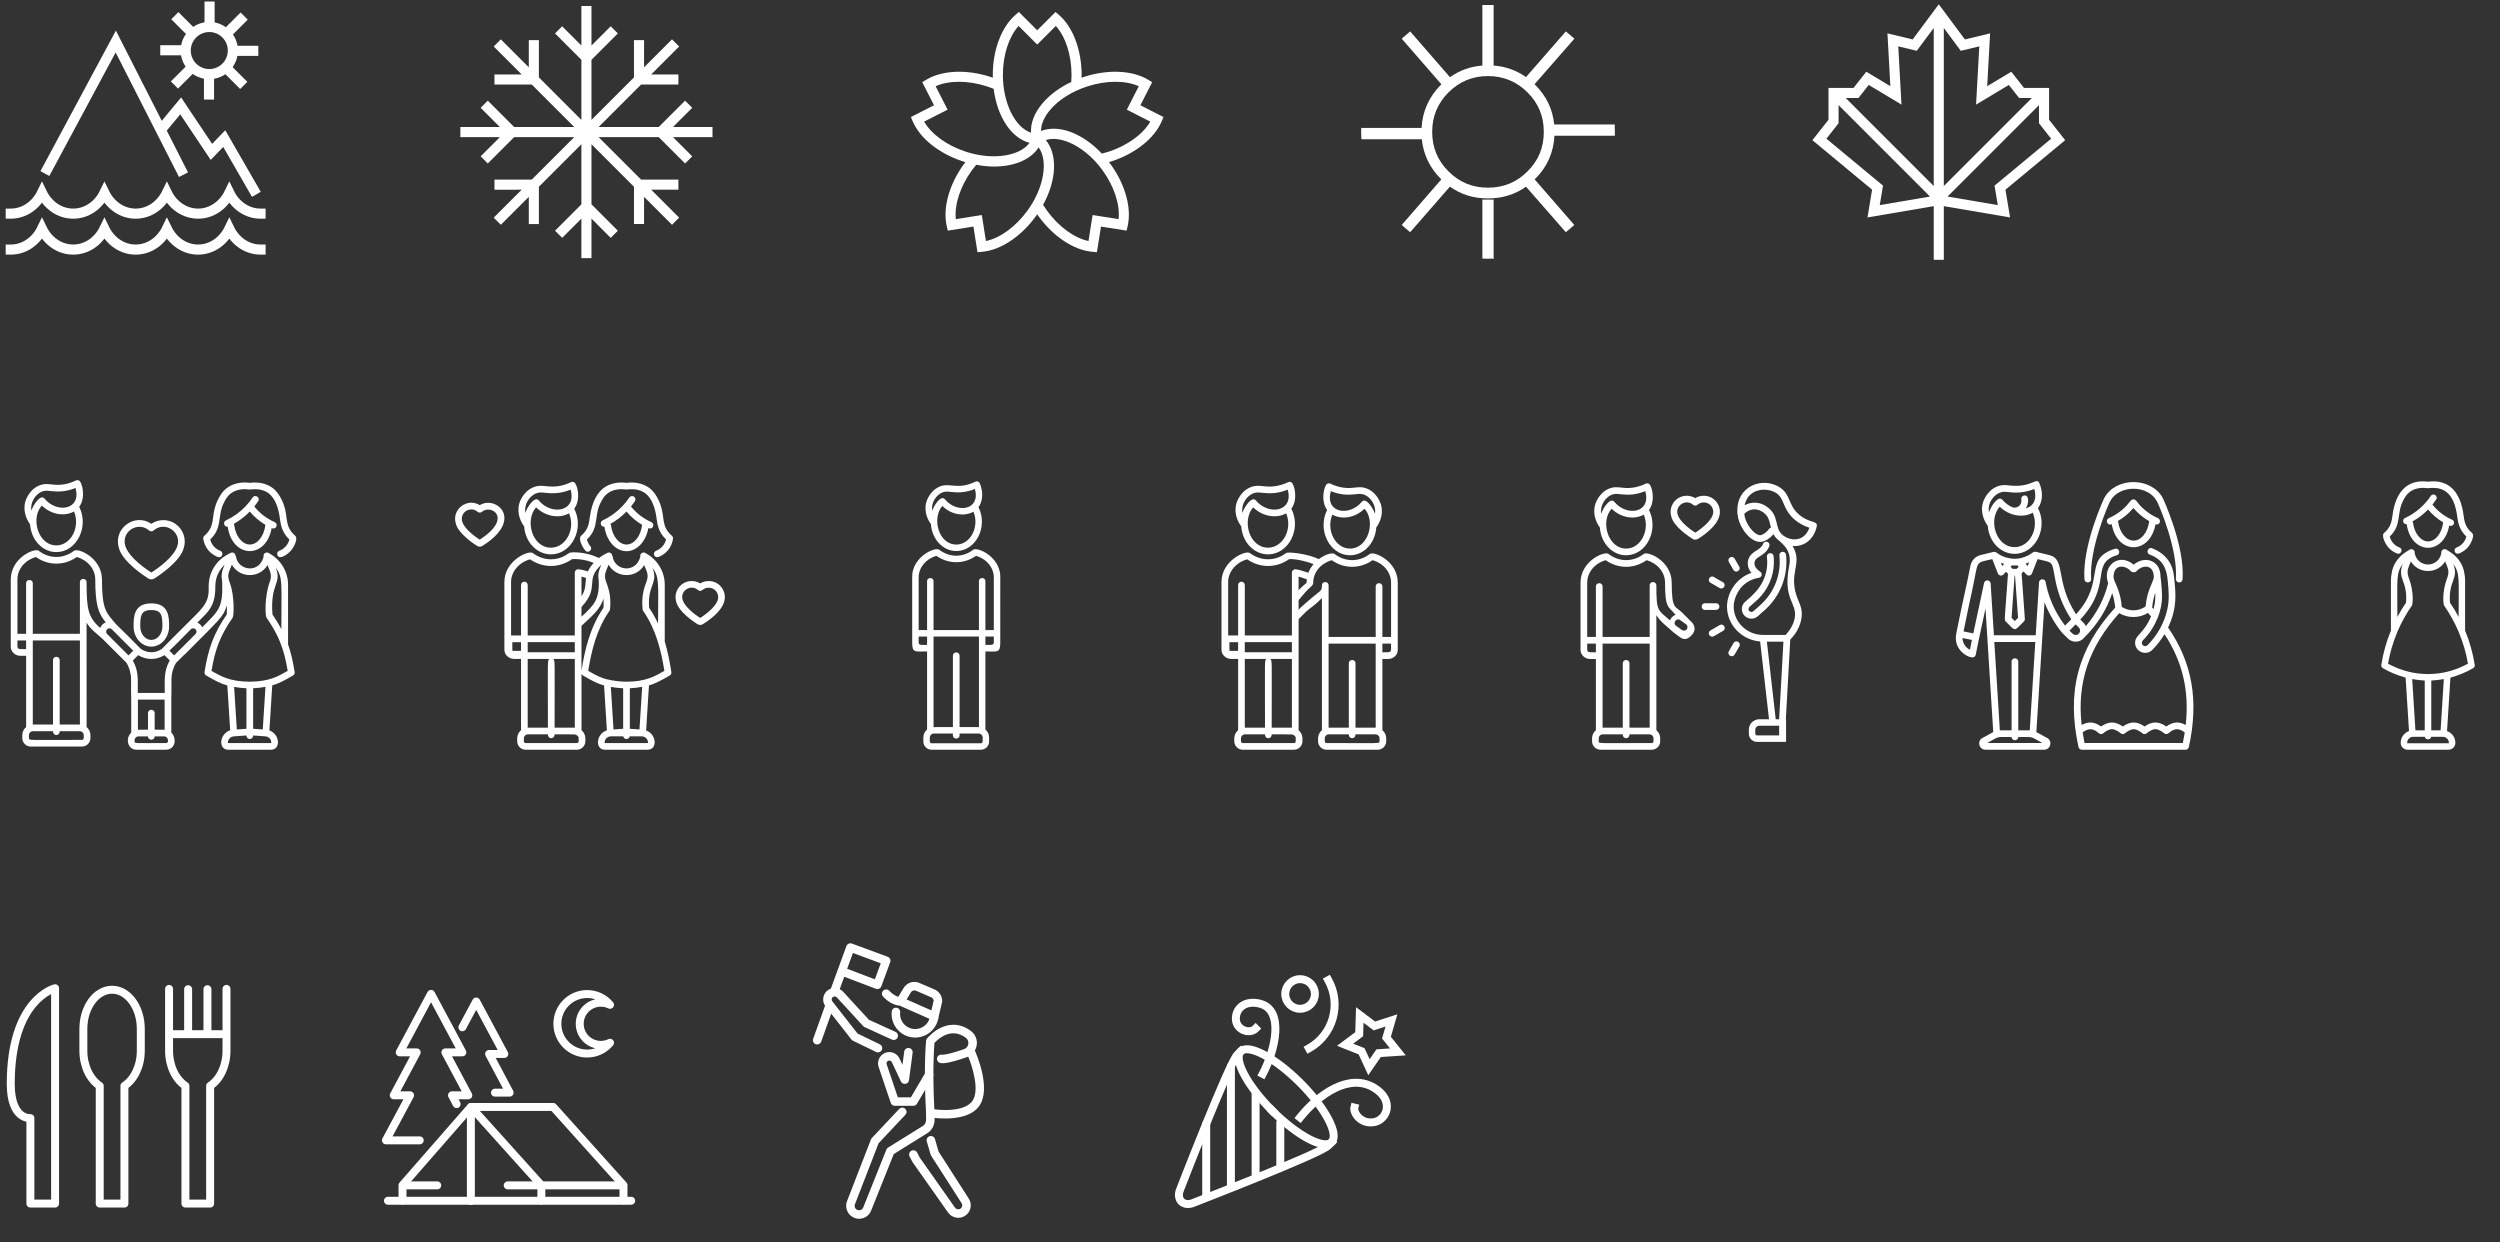 <?xml version="1.0" encoding="utf-8"?>
<!-- Generator: Adobe Illustrator 17.0.0, SVG Export Plug-In . SVG Version: 6.00 Build 0)  -->
<!DOCTYPE svg PUBLIC "-//W3C//DTD SVG 1.1//EN" "http://www.w3.org/Graphics/SVG/1.1/DTD/svg11.dtd">
<svg version="1.1" id="레이어_1" xmlns:x="http://ns.adobe.com/Extensibility/1.0/" xmlns:i="http://ns.adobe.com/AdobeIllustrator/10.0/" xmlns:graph="http://ns.adobe.com/Graphs/1.0/"
	 xmlns="http://www.w3.org/2000/svg" xmlns:xlink="http://www.w3.org/1999/xlink" x="0px" y="0px" width="1163px" height="578px"
	 viewBox="0 0 1163 578" enable-background="new 0 0 1163 578" xml:space="preserve">
<rect x="0" y="0" width="1163" height="578" fill="#333333" stroke="none"/>
<g>
	<g>
		<polygon fill="#FFFFFF" points="331.46,59.092 313.067,59.092 322.016,50.145 318.699,46.827 306.431,59.092 278.472,59.092 
			298.243,39.321 315.589,39.32 315.588,34.627 302.935,34.629 315.94,21.624 312.622,18.307 299.616,31.312 299.618,18.657 
			294.926,18.657 294.923,36.005 275.154,55.775 275.154,27.816 287.42,15.548 284.101,12.231 275.154,21.179 275.154,2.787 
			270.463,2.787 270.463,21.179 261.515,12.231 258.197,15.548 270.463,27.816 270.463,55.775 250.692,36.005 250.69,18.657 
			245.998,18.657 245.999,31.311 232.995,18.307 229.677,21.624 242.684,34.631 230.027,34.629 230.026,39.321 247.376,39.323 
			267.145,59.092 239.184,59.092 226.918,46.828 223.6,50.146 232.548,59.092 214.157,59.092 214.157,63.784 232.551,63.784 
			223.6,72.733 226.918,76.05 239.186,63.784 267.144,63.784 247.373,83.555 230.027,83.558 230.028,88.249 242.681,88.248 
			229.676,101.252 232.994,104.57 246,91.563 245.999,104.221 250.69,104.221 250.693,86.87 270.463,67.101 270.463,95.062 
			258.198,107.329 261.516,110.647 270.463,101.699 270.463,120.089 275.154,120.089 275.154,101.697 284.101,110.647 
			287.42,107.329 275.154,95.06 275.154,67.101 294.925,86.872 294.926,104.219 299.619,104.219 299.617,91.565 312.622,104.57 
			315.94,101.252 302.935,88.247 315.589,88.248 315.59,83.557 298.242,83.554 278.472,63.784 306.432,63.784 318.699,76.049 
			322.016,72.731 313.068,63.784 331.46,63.784 		"/>
	</g>
	<g>
		<path fill="#FFFFFF" d="M530.514,48.967l5.479-10.751l-1.874-1.127c-7.338-4.414-18.754-4.929-29.792-1.34
			c-0.402,0.131-0.789,0.285-1.185,0.425c0.01-0.422,0.031-0.843,0.031-1.264c0-11.608-4.015-22.306-10.479-27.918l-1.651-1.435
			l-8.533,8.533l-8.533-8.533l-1.651,1.435c-6.464,5.613-10.48,16.31-10.48,27.918c0,0.42,0.01,0.835,0.02,1.251
			c-0.391-0.138-0.78-0.286-1.172-0.413c-11.041-3.585-22.456-3.072-29.792,1.341l-1.874,1.127l5.479,10.751l-10.751,5.477
			l0.852,2.014c3.34,7.884,12.273,15.01,23.314,18.597c0.4,0.13,0.798,0.245,1.196,0.364c-0.253,0.33-0.513,0.653-0.757,0.99
			c-6.822,9.393-9.861,20.407-7.932,28.747l0.493,2.13l11.92-1.886l1.886,11.919l2.179-0.189c8.529-0.742,18.066-7.037,24.89-16.429
			c0.247-0.339,0.483-0.681,0.719-1.023c0.235,0.341,0.462,0.688,0.705,1.023c6.824,9.392,16.36,15.687,24.889,16.429l2.178,0.189
			l1.889-11.918l11.919,1.885l0.493-2.13c1.93-8.339-1.109-19.354-7.932-28.747c-0.247-0.339-0.498-0.669-0.75-0.999
			c0.396-0.118,0.797-0.227,1.189-0.355c11.041-3.587,19.974-10.712,23.315-18.595l0.854-2.013L530.514,48.967z M473.85,12.066
			l8.661,8.66l8.66-8.66c4.55,5.064,7.311,13.569,7.311,22.845c0,1.074-0.051,2.148-0.126,3.215
			c-5.393,2.555-10.026,5.966-13.377,9.918c-3.786,4.465-5.615,9.214-5.356,13.697c-7.336-2.401-13.084-13.71-13.084-26.831
			C466.539,25.635,469.3,17.131,473.85,12.066z M482.511,64.565L482.511,64.565L482.511,64.565L482.511,64.565L482.511,64.565z
			 M429.907,56.578l10.914-5.561l-5.562-10.911c6.222-2.765,15.164-2.761,23.987,0.106c1.007,0.327,2.008,0.706,3,1.106
			c1.642,12.992,8.209,22.92,16.685,25.125c-4.554,6.229-17.083,8.202-29.557,4.149C440.551,67.725,433.315,62.47,429.907,56.578z
			 M458.659,112.128l-1.914-12.097l-12.098,1.915c-0.704-6.771,2.061-15.275,7.512-22.779c0.631-0.868,1.301-1.703,1.984-2.519
			c2.883,0.549,5.699,0.824,8.382,0.824c9.283,0,16.991-3.201,20.652-8.92c4.524,6.254,2.538,18.774-5.174,29.39
			C472.551,105.446,465.318,110.706,458.659,112.128z M520.375,101.946l-12.097-1.911l-1.917,12.093
			c-6.658-1.422-13.891-6.682-19.343-14.186c-0.629-0.866-1.215-1.759-1.778-2.659c6.309-11.476,6.83-23.368,1.269-30.134
			c7.345-2.367,18.642,3.404,26.353,14.018C518.315,86.673,521.08,95.175,520.375,101.946z M515.644,70.592
			c-1.008,0.33-2.039,0.612-3.073,0.869c-8.97-9.551-20.125-13.723-28.28-10.516c-0.006-3.134,1.45-6.543,4.266-9.865
			c3.979-4.693,10.095-8.553,17.22-10.866c8.822-2.869,17.764-2.871,23.986-0.107l-5.56,10.911l10.913,5.562
			C531.706,62.471,524.47,67.725,515.644,70.592z"/>
	</g>
	<g>
		<path fill="#FFFFFF" d="M932.937,88.245l27.775-23.032l-7.49-9.514V40.898H941.57l-5.926-7.527l-11.201,6.722l1.354-24.562
			l-11.727,2.814L901.919,2l-12.15,16.344l-11.727-2.814l1.354,24.562l-11.201-6.722l-5.926,7.527h-11.652v14.802l-7.49,9.514
			L870.9,88.245l-2.148,12.904l30.822-5.249v24.975h4.691V95.901l30.822,5.249L932.937,88.245z M920.765,21.562l-1.494,27.106
			l15.244-9.147l4.777,6.07h5.921l-40.948,40.948V13.021l7.887,10.608L920.765,21.562z M864.546,45.59l4.777-6.07l15.244,9.147
			l-1.494-27.106l8.613,2.067l7.887-10.608v73.519L858.625,45.59H864.546z M849.642,64.521l5.666-7.197v-8.415l42.529,42.528
			l-23.375,3.981l1.512-9.062L849.642,64.521z M906,91.436l42.53-42.53v8.417l5.666,7.197l-26.332,21.834l1.512,9.062L906,91.436z"
			/>
	</g>
	<g>
		<path fill="#FFFFFF" d="M689.601,120.309h0.67c0.629,0,1.279,0,1.91,0.057l0.04,0.004l0.04-0.005
			c0.449-0.056,0.839-0.056,1.251-0.056h0.806l0.016-0.016l0.496,0.252V92.861h-5.229L689.601,120.309L689.601,120.309z"/>
		<path fill="#FFFFFF" d="M723.128,63.139h28.106v-1.79c0-0.99,0-2.014-0.061-3.086l-0.02-0.354h-28.146
			c-0.697-7.137-3.617-13.207-8.881-18.472c-0.087-0.087-0.178-0.168-0.266-0.254l18.546-21.187l-0.276-0.247
			c-0.768-0.688-1.562-1.346-2.348-1.996c-0.363-0.301-0.724-0.6-1.079-0.899l-0.281-0.237l-18.396,21.084l-0.139,0.159
			c-4.443-3.144-9.483-4.941-15.058-5.365V2.331H689.6v28.165c-5.553,0.428-10.597,2.237-15.08,5.407l-18.27-21.007L656,14.624
			l-0.282,0.238c-1.101,0.927-2.238,1.885-3.359,2.888l-0.275,0.246l18.455,21.221c-0.081,0.078-0.164,0.152-0.245,0.231
			c-5.557,5.622-8.571,12.362-8.985,20.053h-28.014l-0.037,0.334c-0.061,0.551-0.061,1.04-0.061,1.514
			c0,0.976,0.055,1.942,0.112,2.966l0.026,0.475h28.096c0.719,7.087,3.691,13.289,8.873,18.471c0.067,0.068,0.137,0.129,0.205,0.196
			l-18.425,21.187l0.275,0.246c1.1,0.985,2.237,2.004,3.377,2.902l0.28,0.222l18.481-21.188c5.132,3.677,10.972,5.485,17.718,5.485
			c6.67,0,12.598-1.84,17.686-5.454l18.513,21.157l0.28-0.222c1.146-0.905,2.28-1.921,3.377-2.902l0.275-0.246l-18.424-21.185
			c0.064-0.064,0.13-0.123,0.194-0.187C719.707,77.746,722.73,70.979,723.128,63.139z M673.839,79.725
			c-5.104-5.104-7.585-11.114-7.585-18.376c0-7.2,2.484-13.215,7.574-18.365c5.171-5.11,11.186-7.595,18.387-7.595
			c7.16,0,13.343,2.552,18.376,7.584c5.104,5.105,7.585,11.116,7.585,18.376c0,7.32-2.478,13.328-7.596,18.386
			c-4.967,5.026-11.146,7.575-18.365,7.575C684.954,87.31,678.943,84.828,673.839,79.725z"/>
	</g>
	<g>
		<path fill="none" stroke="#FFFFFF" stroke-width="4.704" stroke-linecap="square" stroke-miterlimit="22.926" d="
			M121.209,99.386c-6.295,0-11.763-3.894-14.525-9.611c-2.763,5.717-8.232,9.611-14.527,9.611c-6.294,0-11.762-3.894-14.525-9.611
			c-2.763,5.717-8.232,9.611-14.526,9.611c-6.295,0-11.763-3.894-14.526-9.611c-2.762,5.717-8.232,9.611-14.526,9.611
			c-6.295,0-11.763-3.894-14.526-9.611c-2.762,5.717-8.231,9.611-14.526,9.611"/>
		<path fill="none" stroke="#FFFFFF" stroke-width="4.704" stroke-linecap="square" stroke-miterlimit="22.926" d="
			M121.209,116.102c-6.295,0-11.763-3.894-14.525-9.611c-2.763,5.717-8.232,9.611-14.527,9.611c-6.294,0-11.762-3.894-14.525-9.611
			c-2.763,5.717-8.232,9.611-14.526,9.611c-6.295,0-11.763-3.894-14.526-9.611c-2.762,5.717-8.232,9.611-14.526,9.611
			c-6.295,0-11.763-3.894-14.526-9.611c-2.762,5.717-8.231,9.611-14.526,9.611"/>
		<polyline fill="none" stroke="#FFFFFF" stroke-width="4.704" stroke-linecap="square" stroke-miterlimit="22.926" points="
			21.993,78.666 53.857,19.323 84.299,79.168 		"/>
		<polyline fill="none" stroke="#FFFFFF" stroke-width="4.704" stroke-linecap="square" stroke-miterlimit="22.926" points="
			75.327,59.789 84.052,49.262 98.351,70.658 104.317,64.473 118.089,88.372 		"/>
		<path fill="none" stroke="#FFFFFF" stroke-width="4.704" stroke-linecap="square" stroke-miterlimit="22.926" d="M97.361,12.551
			c6.056,0,10.965,4.909,10.965,10.965c0,6.055-4.909,10.963-10.965,10.963c-6.055,0-10.963-4.909-10.963-10.963
			C86.397,17.46,91.306,12.551,97.361,12.551L97.361,12.551z"/>
		
			<line fill="none" stroke="#FFFFFF" stroke-width="4.704" stroke-linecap="square" stroke-miterlimit="22.926" x1="97.497" y1="3.06" x2="97.497" y2="8.844"/>
		
			<line fill="none" stroke="#FFFFFF" stroke-width="4.704" stroke-linecap="square" stroke-miterlimit="22.926" x1="82.993" y1="8.956" x2="87.083" y2="13.046"/>
		
			<line fill="none" stroke="#FFFFFF" stroke-width="4.704" stroke-linecap="square" stroke-miterlimit="22.926" x1="76.906" y1="23.38" x2="82.69" y2="23.38"/>
		
			<line fill="none" stroke="#FFFFFF" stroke-width="4.704" stroke-linecap="square" stroke-miterlimit="22.926" x1="82.802" y1="37.883" x2="86.892" y2="33.793"/>
		
			<line fill="none" stroke="#FFFFFF" stroke-width="4.704" stroke-linecap="square" stroke-miterlimit="22.926" x1="97.226" y1="43.97" x2="97.226" y2="38.186"/>
		
			<line fill="none" stroke="#FFFFFF" stroke-width="4.704" stroke-linecap="square" stroke-miterlimit="22.926" x1="111.73" y1="38.075" x2="107.64" y2="33.984"/>
		
			<line fill="none" stroke="#FFFFFF" stroke-width="4.704" stroke-linecap="square" stroke-miterlimit="22.926" x1="117.816" y1="23.65" x2="112.032" y2="23.65"/>
		
			<line fill="none" stroke="#FFFFFF" stroke-width="4.704" stroke-linecap="square" stroke-miterlimit="22.926" x1="111.92" y1="9.147" x2="107.831" y2="13.236"/>
	</g>
</g>
<g>
	<g>
		<path fill="#FFFFFF" d="M256.295,257.887c9.624,0,15.653-11.883,10.844-21.219c3.264-4.355,1.467-11.788-0.253-12.426
			c-0.395-0.146-0.834-0.126-1.214,0.056c-1.995,0.959-4.074,1.598-6.175,1.897c-5.318,0.743-7.595-1.219-11.597,0.569
			c-4.987,2.207-6.354,7.538-6.353,7.537c-1.36,5.012,1.225,9.15,2.292,10.582C244.359,252.215,249.734,257.887,256.295,257.887z
			 M256.295,254.779c-8.836,0-12.211-12.809-6.912-18.755c4.701,4.558,11.185,5.172,15.328,2.77
			C267.833,246.023,263.317,254.779,256.295,254.779z M249.163,229.604c1.515-0.676,2.679-0.547,4.445-0.349
			c3.905,0.436,7.451,0.291,11.841-1.464c2.903,10.21-8.82,12.192-14.814,5.021c-1.734-2.074-4.819,2.342-5.819,4.673
			c-0.159,0.371-0.3,0.747-0.423,1.128C243.685,234.442,246.432,230.813,249.163,229.604z M312.55,249.225
			c0.409,0.345,0.611,0.876,0.536,1.406c-0.202,1.425-0.797,3.533-2.484,5.488c-1.155,1.339-2.647,2.378-4.313,3.008
			c-0.181,0.068-0.367,0.101-0.549,0.101c-0.628,0-1.219-0.383-1.454-1.005c-0.303-0.803,0.102-1.7,0.905-2.003
			c0.825-0.311,2.026-0.934,3.058-2.131c0.914-1.06,1.376-2.185,1.607-3.109c-3.596-3.446-4.048-7.008-4.45-10.032
			c-0.551-4.138-1.968-9.083-5.276-11.507c-3.742-2.741-8.13-1.609-8.907-1.718c-1.912-0.275-5.555-0.415-8.467,1.718
			c-1.701,1.246-2.512,2.794-3.228,4.159c-3.42,6.525-0.53,11.661-6.498,17.381c0.23,0.923,0.692,2.049,1.607,3.109
			c1.342,1.555-1.011,3.587-2.353,2.03c-1.377-1.595-3.447-5.626-1.949-6.893c3.306-2.792,3.674-5.757,4.064-8.688
			c1.015-7.622,3.833-11.636,6.52-13.604c2.768-2.028,6.498-2.847,10.524-2.318c4.027-0.53,7.756,0.29,10.524,2.318
			c2.282,1.672,3.358,3.724,4.144,5.223c1.69,3.224,2.054,5.964,2.376,8.381c0.341,2.567,0.611,4.595,2.29,6.817
			C311.296,248.04,311.892,248.669,312.55,249.225z M294.917,231.029c-0.714-0.479-1.678-0.289-2.157,0.423
			c-2.035,3.029-4.538,5.627-7.439,7.724c-1.548,1.118-3.215,2.095-4.956,2.903c-1.508,0.7-0.999,2.964,0.655,2.964
			c0.055,0,0.11-0.012,0.165-0.018c0.929,6.614,5.213,11.392,10.265,11.392c4.87,0,9.063-4.534,10.169-10.757
			c0.05,0.022,0.098,0.049,0.148,0.071c0.203,0.089,0.414,0.131,0.622,0.131c0.599,0,1.169-0.348,1.424-0.931
			c0.344-0.786-0.014-1.703-0.801-2.046c-3.667-1.605-6.873-4.032-9.467-7.265c0.63-0.78,1.229-1.591,1.795-2.433
			C295.818,232.473,295.629,231.507,294.917,231.029z M298.698,244.145c-0.582,5.237-3.67,9.163-7.248,9.163
			c-3.471,0-6.575-3.834-7.221-8.917c-0.032-0.253-0.129-0.48-0.263-0.678c2.643-1.485,5.097-3.294,7.482-5.739
			C293.595,240.551,295.992,242.54,298.698,244.145z M309.242,298.398v-26.425c0-6.016-3.414-11.661-8.731-14.535
			c-0.336-0.308-0.792-0.452-1.245-0.394c-0.527,0.039-1.022,0.34-1.276,0.847c-0.174,0.346-0.199,0.725-0.112,1.073
			c-1.957,7.858-11.79,6.689-12.852,0.04c-0.037-0.231-0.126-0.438-0.248-0.62c-0.043-0.339-0.186-0.663-0.442-0.914
			c-0.992-0.971-2.037-0.145-3.258,0.506c-0.852,0.462-1.666,1.002-2.434,1.608c-6.417-3.093-12.97-2.795-13.747-2.399
			c-0.777,0.38-3.567,2.996-8.594,2.996c-3.02,0-5.935-1.003-8.43-2.9c-1.935-1.469-13.233,3.498-13.233,13.467v31.546
			c0,0.12,0,0.295,0.032,0.492c0.145,1.133,0.764,2.107,1.651,2.783c0.046,0.034,0.092,0.069,0.142,0.098
			c0.768,0.54,1.713,0.87,2.744,0.87h3.171v33.148c-1.091,0.915-1.787,2.287-1.787,3.819v1.321c0,2.178,1.772,3.949,3.95,3.949
			h23.802c2.178,0,3.95-1.772,3.95-3.949v-1.321c0-1.532-0.696-2.904-1.787-3.819v-26.211c0.127,0.312,0.344,0.585,0.649,0.762
			c4.32,2.509,6.971,3.877,9.846,4.65l1.318,20.859c-5.112,1.655-5.631,9.03-0.87,9.03h19.813c4.695,0,4.268-7.186-0.694-8.966
			l1.324-20.972c2.798-0.778,5.429-2.14,9.665-4.6c0.554-0.322,0.854-0.952,0.755-1.585
			C311.577,307.961,310.664,303.154,309.242,298.398z M306.134,290.094c-1.157-2.498-2.52-4.953-4.148-7.335
			c-0.878-10.822,4.409-11.257,1.542-18.663C306.881,268.686,306.134,271.179,306.134,290.094z M242.321,302.776h-3.925
			c-0.087-0.777-0.058-1.445-0.058-4.04h4.04C242.379,301.309,242.408,301.999,242.321,302.776z M245.487,298.735h21.91
			c0,1.297,0,1.049,0,4.691h-21.91C245.487,301.653,245.487,300.484,245.487,298.735z M272.634,268.861
			c-0.429,2.909,0.025,5.192-2.128,8.538v-9.166C271.208,268.398,271.942,268.618,272.634,268.861z M270.505,282.363
			c8.879-9.473,1.217-12.32,9.23-19.632c-0.013,0.03-0.023,0.057-0.036,0.087c-0.026,0.062-0.049,0.12-0.074,0.18
			c-0.063,0.154-0.126,0.305-0.183,0.448c-0.031,0.075-0.06,0.148-0.089,0.22c-0.048,0.12-0.095,0.238-0.139,0.351
			c-0.03,0.076-0.058,0.15-0.086,0.223c-0.04,0.105-0.078,0.208-0.115,0.307c-0.025,0.069-0.05,0.139-0.074,0.206
			c-0.034,0.097-0.066,0.191-0.097,0.284c-0.021,0.063-0.042,0.127-0.062,0.189c-0.03,0.094-0.056,0.185-0.083,0.276
			c-0.016,0.055-0.033,0.112-0.048,0.166c-0.027,0.098-0.049,0.195-0.072,0.291c-0.01,0.044-0.022,0.089-0.032,0.132
			c-0.03,0.139-0.056,0.277-0.078,0.414c-0.044,0.259-0.076,0.512-0.098,0.758c-0.005,0.058-0.004,0.113-0.008,0.171
			c-0.012,0.186-0.024,0.371-0.025,0.55c0,0.074,0.006,0.144,0.007,0.217c0.003,0.157,0.005,0.315,0.016,0.465
			c0.006,0.08,0.017,0.156,0.025,0.235c0.013,0.138,0.025,0.276,0.044,0.409c0.012,0.086,0.029,0.166,0.043,0.249
			c0.012,0.069,0.023,0.139,0.036,0.207c0.463,9.167-2.198,11.783-8.004,17.13v-4.533L270.505,282.363L270.505,282.363z
			 M246.6,260.198c5.801,4.044,13.426,4.227,19.519-0.09c3.455-0.172,6.895,0.442,10.064,1.768c-1.334,1.44-2.164,2.745-2.7,3.966
			c-1.119-0.411-2.3-0.708-3.529-0.89c-0.293-0.049-0.578-0.091-0.844-0.118c-0.44-0.046-0.873,0.098-1.2,0.392
			c-0.327,0.295-0.513,0.714-0.513,1.154v29.247h-21.91v-23.465c0-0.858-0.696-1.554-1.554-1.554s-1.554,0.696-1.554,1.554v23.465
			h-4.632v-24.881C237.748,265.947,241.431,261.605,246.6,260.198z M245.487,306.535h10.235c-1.182,0.624-0.834-1.132-0.834,31.982
			c-0.383,0-9.018-0.003-9.401,0.005V306.535L245.487,306.535z M269.185,344.824c0,0.464-0.378,0.841-0.842,0.841h-23.802
			c-0.464,0-0.842-0.378-0.842-0.841v-1.321c0-1.035,0.843-1.878,1.878-1.878h9.311c0,2.386,3.108,2.385,3.108,0
			c0.444,0,9.362-0.044,9.791,0.07c0.223,0.254,0.523,0.438,0.868,0.505c0.327,0.338,0.53,0.796,0.53,1.302V344.824L269.185,344.824
			z M257.996,338.517c0-33.127,0.345-31.36-0.834-31.982h10.235v31.987C267.015,338.515,258.379,338.517,257.996,338.517z
			 M270.506,311.995c0-5.505,0-19.945,0-20.861c4.964-4.641,8.606-7.501,10.228-12.642c0.111,1.356,0.113,2.778-0.008,4.266
			C274.442,291.956,272.071,302.217,270.506,311.995z M293,339.027v-18.851c1.904-0.095,3.803-0.299,5.735-0.647l-1.251,19.814
			L293,339.027z M289.892,320.183v18.844l-4.484,0.316l-1.251-19.786C286.08,319.895,287.979,320.096,289.892,320.183z
			 M301.457,345.471c0,0.107-0.087,0.194-0.194,0.194h-19.814c-0.107,0-0.194-0.087-0.194-0.194c0-1.607,1.307-2.914,2.914-2.914
			h5.759c0.15,0.701,0.772,1.228,1.518,1.228s1.368-0.526,1.518-1.228h5.579C300.15,342.557,301.457,343.864,301.457,345.471z
			 M291.359,317.133c-2.508,0-5.827-0.36-9.201-1.152c-2.466-0.606-4.795-1.763-8.52-3.901c1.527-9.412,3.856-19.238,9.875-27.89
			c0.153-0.22,0.247-0.475,0.272-0.742c0.462-4.904-0.18-8.365-1.491-11.909c-0.041-0.111-0.265-0.726-0.306-0.829
			c-0.016-0.04-0.048-0.161-0.069-0.222c-0.982-2.843-0.331-4.136,0.928-7.144c0.02-0.049,0.038-0.097,0.053-0.148
			c0.066-0.163,0.138-0.322,0.206-0.485c3.696,6.369,12.821,6.428,16.575,0.18c0.042,0.103,0.088,0.202,0.13,0.305
			c0.015,0.05,0.033,0.099,0.053,0.147c0.818,1.955,1.19,2.892,1.316,3.687c0.235,1.372-0.047,2.472-0.388,3.457
			c-0.009,0.026-0.018,0.055-0.026,0.082c-0.013,0.047-0.024,0.094-0.043,0.14c-0.012,0.028-0.024,0.058-0.034,0.087
			c-0.09,0.252-0.184,0.503-0.277,0.756c-0.133,0.36-0.267,0.722-0.398,1.096c-1.098,3.181-1.464,6.815-1.088,10.8
			c0.025,0.267,0.119,0.522,0.272,0.742c6.019,8.651,8.348,18.478,9.875,27.89C304.794,314.538,300.415,317.133,291.359,317.133z
			 M223.182,234.996c-5.832-3.6-13.185,1.955-11.122,8.609c1.134,4.641,8.402,9.411,9.861,10.329
			c0.38,0.237,0.818,0.362,1.264,0.362c0.446,0,0.883-0.125,1.268-0.366C243.987,241.66,230.798,230.291,223.182,234.996z
			 M223.184,251.053c-3.073-1.999-8.353-6-8.353-9.664c0-3.794,4.497-5.8,7.322-3.3c0.588,0.52,1.473,0.52,2.06-0.001
			C228.345,234.425,238.86,240.871,223.184,251.053z M333.316,271.211c-0.001,0-0.002-0.001-0.003-0.002
			c-2.341-1.29-5.344-1.197-7.585,0.189c-2.244-1.387-5.243-1.48-7.589-0.184c-3.099,1.715-4.609,5.377-3.549,8.803
			c1.138,4.657,8.417,9.428,9.875,10.344c0.768,0.478,1.74,0.491,2.536-0.003c4.399-2.766,10.201-7.367,10.201-12.558
			C337.201,275.063,335.713,272.539,333.316,271.211z M325.73,287.481c-2.721-1.767-7.145-5.151-8.16-8.35
			c-1.348-4.233,3.775-7.607,7.129-4.64c0.588,0.52,1.473,0.52,2.06-0.001c1.359-1.205,3.458-1.438,5.053-0.558
			c1.407,0.781,2.28,2.262,2.28,3.867C334.094,281.472,328.803,285.484,325.73,287.481z"/>
	</g>
	<g>
		<path fill="#FFFFFF" d="M26.212,256.837c9.462,0,15.337-11.808,10.639-21.056c3.205-4.338,1.422-11.708-0.269-12.334
			c-0.398-0.148-0.84-0.126-1.221,0.06c-1.947,0.949-3.976,1.581-6.025,1.877c-5.192,0.735-7.428-1.211-11.355,0.568
			c-4.878,2.189-6.227,7.483-6.226,7.485c-1.329,4.963,1.197,9.068,2.241,10.49C14.505,251.206,19.777,256.837,26.212,256.837z
			 M26.212,253.729c-7.375,0-11.076-9.595-8.397-15.926c0.46-1.089,1.058-1.958,1.639-2.625c4.601,4.496,10.919,5.093,14.968,2.745
			C37.438,245.074,33.051,253.729,26.212,253.729z M19.259,228.785c1.47-0.666,2.603-0.538,4.32-0.343
			c3.759,0.425,7.216,0.314,11.56-1.438c2.847,10.247-8.662,11.947-14.429,4.952c-1.849-2.244-5.198,2.818-6.125,5.613
			C13.983,233.59,16.54,230.005,19.259,228.785z M135.359,256.119c-1.504,1.743-5.385,4.568-6.317,2.101
			c-0.302-0.803,0.104-1.7,0.907-2.002c0.824-0.31,2.024-0.932,3.058-2.13c0.914-1.059,1.376-2.185,1.606-3.109
			c-3.612-3.459-4.054-7.062-4.449-10.032c-0.55-4.131-1.967-9.082-5.276-11.507c-3.74-2.74-8.131-1.61-8.908-1.718
			c-1.909-0.275-5.553-0.416-8.466,1.718c-1.702,1.246-2.512,2.793-3.228,4.158c-3.424,6.535-0.527,11.647-6.496,17.38
			c0.628,2.486,2.38,4.381,4.663,5.24c1.618,0.611,1.16,3.009-0.549,3.009c-0.721,0-3.13-1.101-4.862-3.108
			c-1.691-1.958-2.285-4.066-2.485-5.49c-0.074-0.528,0.127-1.058,0.536-1.403c0.659-0.557,1.256-1.187,1.773-1.872
			c1.679-2.222,1.949-4.25,2.291-6.817c0.322-2.417,0.686-5.157,2.376-8.381c0.785-1.499,1.861-3.551,4.144-5.223
			c2.767-2.027,6.496-2.848,10.523-2.318c4.028-0.531,7.756,0.291,10.523,2.318c2.281,1.671,3.358,3.724,4.144,5.222
			c3.447,6.58,1.335,10.789,4.666,15.199c0.518,0.686,1.115,1.316,1.773,1.871C138.831,250.511,136.715,254.548,135.359,256.119z
			 M117.517,231.451c-2.037,3.03-4.539,5.629-7.438,7.724c-1.548,1.118-3.216,2.095-4.957,2.903
			c-0.779,0.362-1.117,1.285-0.756,2.064c0.265,0.571,0.857,0.96,1.575,0.883c2.085,14.831,17.844,15.206,20.434,0.635
			c0.269,0.12,0.417,0.202,0.77,0.202c1.67,0,2.165-2.303,0.624-2.978c-3.62-1.585-6.843-3.995-9.467-7.265
			c0.63-0.78,1.229-1.591,1.795-2.433C121.241,231.482,118.666,229.745,117.517,231.451z M123.454,244.145
			c-0.582,5.237-3.67,9.163-7.248,9.163c-3.471,0-6.576-3.834-7.221-8.918c-0.032-0.253-0.13-0.479-0.265-0.676
			c2.661-1.495,5.114-3.311,7.484-5.74C118.336,240.533,120.732,242.53,123.454,244.145z M62.137,291.425
			c0,5.172,3.706,9.379,8.262,9.379s8.262-4.207,8.262-9.379c0-4.275,0-10.735-8.262-10.735S62.137,287.15,62.137,291.425z
			 M75.552,291.425c0,3.458-2.312,6.271-5.154,6.271s-5.154-2.813-5.154-6.271c0-4.871,0.239-7.627,5.154-7.627
			S75.552,286.554,75.552,291.425z M68.955,269.106c0.436,0.272,0.937,0.415,1.449,0.415c0.509,0,1.009-0.143,1.451-0.419
			c1.235-0.776,12.069-7.75,13.631-14.208c1.998-6.374-2.782-12.929-9.512-12.929c-2,0-3.938,0.598-5.575,1.703
			c-7.793-5.257-17.877,2.271-15.091,11.224C56.87,261.346,67.714,268.325,68.955,269.106z M69.371,246.794
			c0.587,0.52,1.472,0.52,2.061-0.001c5.206-4.615,13.182,0.643,11.077,7.212c-1.543,4.812-8.041,9.748-12.106,12.339
			c-4.627-2.951-12.437-8.924-12.437-14.409C57.965,246.024,64.972,242.9,69.371,246.794z M133.997,299.739
			c0-3.588,0.002,11.511,0.002-27.766c0-6.01-3.408-11.651-8.717-14.528c-0.747-0.693-2.058-0.507-2.535,0.446
			c-0.174,0.346-0.2,0.724-0.112,1.072c-2.004,8.046-11.822,6.487-12.851,0.041c-0.038-0.236-0.13-0.447-0.257-0.632
			c-0.046-0.339-0.192-0.662-0.45-0.911c-0.993-0.957-2.027-0.135-3.237,0.513c-5.407,2.894-8.765,8.501-8.765,14.633v1.829
			c0,6.817-3.953,9.459-11.627,17.237c-0.175,0.175-9.988,9.964-10.124,10.169c-3.262,2.214-6.87,2.02-9.847,0
			c-0.118-0.178-10.994-11.094-11.641-11.614c-4.287-5.192-6.41-6.246-6.41-20.648c0-10.091-11.131-14.815-13.001-13.366
			c-4.955,3.83-11.448,3.845-16.421,0c-1.859-1.437-13.001,3.247-13.001,13.366v31.274c0,2.335,2.02,4.234,4.503,4.234h2.646v33.119
			c-1.091,0.915-1.787,2.287-1.787,3.82v1.321c0,2.178,1.772,3.95,3.949,3.95h23.801c2.178,0,3.95-1.772,3.95-3.95v-1.321
			c0-1.532-0.696-2.904-1.787-3.819V289.68c1.814,2.951,4.367,4.804,7.395,7.498c0.167,0.167,10.945,10.956,11.126,11.106
			c0.007,0.012,0.01,0.024,0.017,0.036c1.417,2.348,2.167,5.04,2.167,7.784c0,0.382-0.04,7.848,0.062,8.217v16.506
			c-2.887,2.748-1.6,7.945,2.395,7.945h13.857c2.178,0,3.949-1.772,3.949-3.949c0-1.51-0.318-2.819-1.554-3.996v-16.506
			c0.102-0.369,0.062-7.835,0.062-8.217c0-2.724,0.74-5.395,2.137-7.73c0.208-0.142,3.632-3.592,3.81-3.77
			c0.133-0.072,0.261-0.157,0.373-0.271c16.298-16.514,17.74-17.117,19.468-22.712c0.05,1.444,0.037,2.907-0.068,4.246
			c-5.852,8.504-8.566,15.564-10.325,26.784c-0.099,0.633,0.2,1.263,0.755,1.584c4.323,2.511,6.975,3.879,9.853,4.652l1.318,20.855
			c-5.111,1.656-5.631,9.03-0.869,9.03h19.813c4.695,0,4.268-7.186-0.694-8.966l1.324-20.969c2.801-0.777,5.433-2.14,9.672-4.602
			c0.555-0.322,0.854-0.951,0.755-1.584C136.299,307.697,135.335,303.554,133.997,299.739z M130.891,292.646
			c-1.177-2.228-2.537-4.449-4.14-6.778c-1.15-14.617,4.472-14.159,1.55-21.751C131.651,268.722,130.891,270.856,130.891,292.646z
			 M88.768,292.746c0.605-0.605,1.593-0.607,2.198,0c0.608,0.607,0.608,1.59,0,2.197l0,0l-9.952,9.952l-2.197-2.198l1.024-1.024
			c0.365-0.198,7.558-7.554,7.85-7.85L88.768,292.746z M76.504,304.781l2.461,2.461c-2.784,4.978-2.32,8.763-2.32,15.113H64.089
			c0-6.359,0.459-10.114-2.298-15.073l2.501-2.501C68.032,307.076,72.586,307.185,76.504,304.781z M59.783,304.896l-9.952-9.952l0,0
			c-1.278-1.276,0.304-3.344,1.874-2.438c0.107,0.106,0.223,0.199,0.351,0.268l9.924,9.925L59.783,304.896z M8.108,297.94h4.04
			c0,7.388,0,0.856,0,4.04C7.583,301.98,8.108,302.295,8.108,297.94z M38.113,344.189c-25.295,0-24.643,0.359-24.643-0.842v-1.321
			c0-1.035,0.842-1.878,1.877-1.878h9.311c0,2.387,3.108,2.385,3.108,0h9.311c1.036,0,1.878,0.843,1.878,1.878
			C38.955,343.035,39.147,344.189,38.113,344.189z M27.766,337.041v-29.932c0-2.053-3.108-2.056-3.108,0v29.932
			c-0.381,0-9.021-0.003-9.401,0.005c0-4.575,0-32.579,0-39.105h21.911v39.105C36.785,337.038,28.149,337.041,27.766,337.041z
			 M40.276,270.846c0-2.053-3.108-2.056-3.108,0c0,1.967,0,23.208,0,23.986H15.257v-23.465c0-2.053-3.108-2.056-3.108,0v23.465
			h-4.04V269.58c0-4.821,3.506-9.033,8.608-10.451c5.785,4.091,13.193,4.101,18.992,0c5.102,1.418,8.608,5.63,8.608,10.451
			c0,12.295,1.588,15.854,4.878,19.94c-1.198,0.479-2.128,1.425-2.596,2.604C40.911,287.085,40.276,283.117,40.276,270.846z
			 M78.137,344.824c0,0.464-0.378,0.841-0.841,0.841c-14.544,0-14.698,0.318-14.698-0.841v-0.388c0-1.035,0.842-1.878,1.878-1.878
			h4.369c0,2.053,3.108,2.056,3.108,0h4.307c1.036,0,1.878,0.843,1.878,1.878L78.137,344.824L78.137,344.824z M71.952,339.449
			v-7.705c0-2.053-3.108-2.056-3.108,0v7.705c-0.436,0-4.299-0.009-4.693,0.016v-14.002h12.432v14.002
			C76.188,339.44,72.387,339.449,71.952,339.449z M94.061,291.816c-0.502-1.035-1.266-1.733-2.235-2.183l3.629-3.678
			c4.047-4.102,4.726-8.323,4.726-13.348c0-3.807,1.592-7.364,4.301-9.88c-0.941,2.286-1.861,4.35-1.134,7.478
			C103.835,282.963,101.751,284.024,94.061,291.816z M117.757,339.027v-18.849c1.903-0.094,3.802-0.299,5.734-0.646l-1.251,19.812
			L117.757,339.027z M114.649,339.027l-4.484,0.316l-1.25-19.783c1.923,0.338,3.823,0.538,5.734,0.625V339.027z M126.214,345.471
			c0,0.107-0.087,0.194-0.194,0.194h-19.813c-0.107,0-0.194-0.087-0.194-0.194c0-1.607,1.307-2.914,2.914-2.914
			c0.11,0,0.217-0.012,0.32-0.034l5.403-0.381c0,2.186,3.108,2.186,3.108,0c5.673,0.4,5.544,0.415,5.544,0.415
			C124.906,342.557,126.214,343.864,126.214,345.471z M116.24,317.135v0.004c-0.013,0-0.073,0.001-0.092,0.002v-0.006
			c-0.011,0-0.129,0.001-0.139,0.001c0,0,0,0-0.001,0c-9.024-0.144-12.838-2.307-17.619-5.053
			c1.719-10.359,4.273-16.724,9.874-24.783c0.601-0.865,0.82-10.223-1.218-15.753c-1.375-3.754-1.037-4.378,0.59-8.31
			c0.072-0.178,0.151-0.352,0.225-0.53c3.694,6.378,12.83,6.432,16.582,0.18c1.444,3.507,2.178,4.703,1.012,7.912
			c-2.39,6.512-2.123,15.594-1.493,16.501c5.601,8.059,8.155,14.424,9.874,24.783C129.072,314.817,125.257,316.991,116.24,317.135z"
			/>
	</g>
	<g>
		<path fill="#FFFFFF" d="M924.705,244.604c-1.071-1.437-3.662-5.585-2.298-10.609c-0.001-0.003,1.388-5.352,6.369-7.557
			c2.29-1.025,4.127-0.819,6.071-0.6c10.338,1.157,12.54-4.089,13.853-1.093c1.826,4.181,1.547,8.715-0.632,11.622
			c4.811,9.34-1.197,21.276-10.874,21.276C930.616,257.643,925.227,251.955,924.705,244.604z M945.634,238.498
			c-4.371,2.536-10.876,1.578-15.37-2.777c-5.5,6.183-1.742,18.805,6.931,18.805C944.232,254.526,948.765,245.75,945.634,238.498z
			 M925.261,238.318c0.926-2.858,4.367-8.078,6.258-5.819c1.386,1.658,3.115,2.887,4.991,3.59c2.306,0.451,4.223-1.508,3.792-3.762
			c-0.157-0.846,0.402-1.659,1.248-1.817c2.49-0.453,2.331,3.758,0.868,5.966c4.138-1.106,5.109-4.955,3.955-9.012
			c-6.908,2.766-11.547,1.309-13.911,1.309c-3.653,0-6.328,3.415-7.04,6.009C925.078,236.049,925.079,237.246,925.261,238.318z
			 M972.8,269.286c-0.988-13.644,7.635-33.874,8.834-36.109c4.168-7.787,17.617-7.716,21.749,0.001
			c1.198,2.236,9.821,22.477,8.833,36.108c-0.064,0.897,0.643,1.671,1.556,1.671c0.809,0,1.493-0.625,1.553-1.446
			c1.135-15.679-9.09-37.608-9.195-37.805c-5.294-9.888-21.91-9.964-27.243-0.001c-0.105,0.196-10.332,22.111-9.196,37.805
			C969.84,271.556,972.948,271.346,972.8,269.286z M1003.884,241.041c0.788,0.345,1.148,1.264,0.803,2.052
			c-0.312,0.713-1.13,1.132-1.953,0.834c-2.613,14.213-17.816,14.197-20.359-0.07c-2.048,0.904-3.17-2.01-1.328-2.817
			c2.072-0.907,4.011-2.09,5.764-3.515c4.311-3.505,4.025-5.181,5.599-5.197c1.652-0.106,1.322,1.628,5.711,5.197
			C999.873,238.951,1001.813,240.134,1003.884,241.041z M999.809,242.448c-2.758-1.598-5.15-3.54-7.343-6.12
			c-2.18,2.564-4.545,4.479-7.191,6.034c0.016,0.063,0.036,0.125,0.044,0.191c0.647,5.097,3.761,8.941,7.241,8.941
			C996.115,251.494,999.185,247.627,999.809,242.448z M1008.589,291.923c11.317,16.376,14.389,34.078,9.657,55.626
			c-0.157,0.715-0.79,1.224-1.522,1.224h-48.271c-0.732,0-1.365-0.509-1.522-1.224c-5.635-25.666-0.374-45.71,17.058-64.898
			c-0.196-2.332-0.658-4.539-1.38-6.715c-2.657,7.906-7.074,14.763-12.916,20.561c-1.024,1.323-2.514,1.999-4.045,2.009
			c-1.457,0-2.717-0.559-3.655-1.485c-0.177-0.175-2.473-2.431-2.634-2.615c-2.288-2.625-5.857-8.014-8.259-14.194l-3.783,60.359
			c0.624,0.318-1.323-0.743,4.908,2.679c2.764,1.296,1.769,5.497-1.31,5.522c-0.32,0-27.574,0-27.252,0
			c-3.076-0.025-4.078-4.225-1.31-5.522c6.273-3.445,4.294-2.366,4.908-2.679l-3.606-57.531c-0.023,0.108-2.949,13.741-2.949,13.741
			s0.044-0.26-1.592,7.809c-0.562,2.772-5.652,0.386-7.731-2.746c-1.698-2.557-1.776-4.939-1.214-7.721
			c3.809-18.941,3.933-18.041,6.496-30.992c0.477-2.408,2.323-4.339,4.705-4.919c5.956-1.448,6.207-1.626,6.83-1.447
			c0.996,0.285,2.215,2.283,7.471,3.079c3.083,0.425,6.86-0.458,9.944-2.822c0.468-0.358,1.184-0.393,1.665-0.277l6.033,1.467
			c7.891,1.921,2.479,11.922,12.46,27.557c14.21-15.605,2.994-25.646,18.05-30.474c1.263-0.409,2.434,0.869,1.908,2.096
			c-0.213,0.582-0.762,1.002-1.413,1.023c-11.953,4.098-1.438,13.496-16.566,29.806c1.555,1.534,2.087,1.942,2.576,3.05
			c5.014-5.829,8.532-12.547,10.406-20.01c-2.943-7.836,4.841-14.431,11.854-8.593c5.476-4.558,12.591-1.657,12.478,5.579
			c0.107,0.626,0.2,1.378,0.277,2.248c0.447,4.821,0.743,8.011-0.121,12.127c-0.353,1.678-0.774,2.999-1.316,4.435
			c-1.613,3.989-3.701,7.47-7.077,10.893c-0.634,0.636-0.592,1.614-0.006,2.184c0.643,0.643,1.648,0.585,2.206,0.013
			c4.635-4.702,7.908-10.482,9.252-16.887c0.945-4.532,0.619-8.081,0.167-12.994c-0.532-5.721-2.146-9.936-8.414-12.292
			c-1.927-0.724-0.835-3.642,1.096-2.917c3.271,1.229,5.838,3.155,7.632,5.724c1.856,2.644,2.441,5.453,2.783,9.13
			C1012.095,275.898,1012.962,282.76,1008.589,291.923z M932.344,262.331c-0.512-0.155-1.021-0.326-1.52-0.531l0.593,1.522
			C931.594,263.132,932.166,262.521,932.344,262.331z M935.325,263.707l0.927,0.927h1.888l0.966-0.966l-0.654-0.654
			c-0.694,0.057-1.754,0.062-2.478,0.002L935.325,263.707z M935.777,287.407l1.512,1.512l1.512-1.512l-1.405-19.657h-0.215
			L935.777,287.407z M943.269,263.321l0.667-1.712c-0.548,0.242-1.105,0.457-1.673,0.638L943.269,263.321z M917.334,297.691
			l-4.38-0.883c0.033,2.357,1.413,4.452,3.456,5.445L917.334,297.691z M938.894,342.874c-0.094,1.966-3.008,1.965-3.101,0
			c-7.456,0-5.172-0.608-11.345,2.783h25.684C944.131,342.361,946.302,342.874,938.894,342.874z M944.244,339.776l2.577-41.128
			h-19.065l2.578,41.128c0.712-0.028-1.294-0.018,5.451-0.018v-31.963c0-2.059,3.116-2.061,3.116,0v31.963
			C945.523,339.758,943.534,339.748,944.244,339.776z M960.663,291.025l2.887-2.936c-3.66-5.549-6.146-11.674-7.397-18.228
			c-1.762-9.229-0.656-7.909-8.283-9.763l-2.595,6.66c-0.194,0.499-0.631,0.864-1.156,0.965c-1.059,0.204-1.479-0.514-2.769-1.891
			l-0.901,0.902l1.511,21.162c0.032,0.451-0.133,0.893-0.453,1.213c-4.818,4.818-3.675,4.761-8.436,0
			c-0.779-0.779-0.547,0.111,1.046-22.202l-0.924-0.924L932,267.257c-0.778,0.833-2.172,0.573-2.589-0.5l-2.595-6.66
			c-8.526,2.073-6.122-0.102-9.503,15.202c-0.731,3.308-1.633,7.391-3.869,18.428c0.779,0.157,0.184,0.037,4.535,0.915
			c5.224-24.341,4.498-20.911,4.99-23.394c0.035-0.176,0.132-0.398,0.214-0.528c0.09-0.142,0.236-0.308,0.404-0.429
			c0.152-0.11,0.354-0.204,0.54-0.25c0.054-0.013,0.263-0.045,0.273-0.045c0.015-0.001,0.292,0.007,0.312,0.01
			c0.096,0.013,0.29,0.072,0.357,0.099c0.184,0.073,0.368,0.196,0.494,0.315c0.135,0.127,0.266,0.308,0.346,0.481
			c0.064,0.138,0.132,0.374,0.144,0.553l1.512,24.077h19.449l1.544-24.592c0.054-0.859,0.788-1.516,1.652-1.458
			c0.842,0.053,1.482,0.766,1.456,1.603C951.913,271.864,953.152,281.103,960.663,291.025z M967.045,291.902l-1.452-1.433
			l-2.864,2.902c1.474,1.454,1.834,2.019,2.883,2.019C967.426,295.391,968.339,293.181,967.045,291.902z M1001.826,283.356
			c0.633-2.35,0.935-4.376,0.798-7.597c-0.755,2.227-1.234,4.492-1.436,6.889C1001.404,282.885,1001.616,283.122,1001.826,283.356z
			 M985.375,274.356c0.914,2.592,1.46,5.211,1.698,7.975c3.385,2.182,7.712,2.121,11.049-0.181c0.387-4.243,1.344-7.208,2.78-10.483
			c1.193-2.722,1.053-3.328,1.053-3.328c0.053-1.525-0.578-3.513-1.928-4.285c-1.703-0.997-4.329-0.282-6.124,1.654
			c-0.674,0.728-2.019,0.658-2.629,0c-2.624-2.83-7.317-3.3-8.002,1.678C982.944,269.551,984.117,270.888,985.375,274.356z
			 M1015.463,345.657c0.346-1.671,0.636-3.316,0.882-4.94c-2.546-1.914-4.706-2.162-7.549,0.378
			c-0.593,0.531-1.493,0.531-2.085-0.001c-0.584-0.521-2.448-1.881-4.015-1.881c-1.564,0-3.427,1.359-4.013,1.882
			c-0.593,0.531-1.494,0.532-2.086-0.002c-0.583-0.521-2.445-1.88-4.009-1.88c-1.574,0-3.47,1.392-4.011,1.88
			c-0.592,0.536-1.496,0.536-2.088,0c-0.584-0.521-2.447-1.88-4.011-1.88s-3.428,1.359-4.015,1.883
			c-0.592,0.53-1.493,0.53-2.085-0.003c-2.833-2.534-5-2.287-7.549-0.373c0.247,1.623,0.539,3.266,0.885,4.937L1015.463,345.657
			L1015.463,345.657z M1006.928,295.032c-1.574,2.615-3.471,5.062-5.673,7.297c-2.829,2.901-7.977,0.964-8.002-3.248
			c-0.023-3.828,3.911-3.991,7.406-12.329c-0.447-0.517-0.925-1.061-1.423-1.616c-4.078,2.457-9.134,2.592-13.375,0.103
			c-14.123,15.757-19.697,32.152-17.484,52.054c2.983-1.688,5.711-1.676,9.046,0.668c3.518-2.469,6.586-2.472,10.11,0
			c3.518-2.469,6.588-2.473,10.109,0c3.519-2.471,6.588-2.471,10.112,0c3.314-2.327,6.036-2.368,9.041-0.671
			C1018.539,321.435,1015.328,307.779,1006.928,295.032z"/>
	</g>
	<g>
		<path fill="#FFFFFF" d="M1115.161,257.495c1.86,0.705,2.922-2.113,1.062-2.814c-2.24-0.845-3.927-2.713-4.515-5.072
			c5.768-5.528,2.988-10.523,6.289-16.822c0.693-1.321,1.478-2.819,3.125-4.025c2.819-2.065,6.344-1.926,8.194-1.663
			c0.752,0.11,4.994-0.994,8.621,1.663c3.196,2.341,4.572,7.123,5.106,11.137c0.386,2.905,0.82,6.369,4.307,9.71
			c-0.589,2.364-2.28,4.229-4.515,5.072c-1.567,0.59-1.122,2.912,0.531,2.912c0.693,0,3.028-1.065,4.706-3.009
			c1.311-1.519,3.362-5.426,1.886-6.672c-3.265-2.759-3.577-5.727-3.933-8.41c-1.359-10.212-6.479-16.734-16.496-15.411
			c-10.114-1.333-15.154,5.323-16.496,15.411c-0.376,2.827-0.729,5.701-3.933,8.41c-1.482,1.252,0.615,5.198,1.886,6.672
			C1112.399,256.22,1114.036,257.07,1115.161,257.495z"/>
		<path fill="#FFFFFF" d="M1130.803,230.709c-2.939,4.374-6.988,7.962-11.997,10.284c-1.457,0.676-0.969,2.869,0.634,2.869
			c0.053,0,0.106-0.011,0.159-0.017c2.016,14.354,17.271,14.719,19.778,0.615c2.092,0.929,3.112-1.916,1.349-2.687
			c-3.465-1.516-6.598-3.834-9.163-7.031c0.61-0.755,1.19-1.54,1.737-2.355C1134.408,230.736,1131.914,229.057,1130.803,230.709z
			 M1136.55,242.994c-0.563,5.069-3.552,8.869-7.015,8.869c-3.359,0-6.364-3.71-6.989-8.631c-0.031-0.245-0.125-0.465-0.255-0.656
			c2.595-1.458,4.959-3.215,7.243-5.555C1131.601,239.504,1133.919,241.434,1136.55,242.994z"/>
		<path fill="#FFFFFF" d="M1151.239,309.3c-0.862-5.497-2.372-10.87-4.482-15.978v-23.394c0-1.047-0.111-2.082-0.316-3.093
			c-0.524-4.043-2.921-7.669-6.617-10.031c-0.483-0.336-0.98-0.653-1.503-0.936c-0.886-0.824-2.361-0.301-2.582,0.793
			c-0.057,0.207-0.073,0.433-0.027,0.676c-0.07,0.366-0.169,0.712-0.287,1.042c-0.031,0.081-0.058,0.165-0.091,0.243
			c-0.007,0.018-0.015,0.035-0.023,0.053c-0.24,0.564-0.531,1.063-0.86,1.502c-0.045,0.059-0.09,0.118-0.137,0.175
			c-0.038,0.047-0.077,0.092-0.116,0.137c-1.213,1.383-2.945,2.125-4.689,2.142c-1.744-0.018-3.476-0.759-4.689-2.142
			c-0.039-0.046-0.078-0.09-0.116-0.137c-0.047-0.057-0.092-0.116-0.137-0.175c-0.329-0.44-0.62-0.938-0.86-1.502
			c-0.007-0.018-0.016-0.035-0.023-0.053c-0.033-0.078-0.06-0.163-0.091-0.243c-0.117-0.331-0.216-0.676-0.287-1.042
			c0.046-0.244,0.03-0.47-0.027-0.676c-0.221-1.094-1.696-1.617-2.581-0.793c-0.522,0.283-1.02,0.6-1.503,0.936
			c-3.696,2.362-6.093,5.988-6.617,10.031c-0.205,1.011-0.316,2.045-0.316,3.093v23.394c-2.11,5.108-3.621,10.481-4.482,15.978
			c-0.096,0.613,0.194,1.222,0.731,1.533c3.313,1.924,6.869,3.393,10.579,4.385l1.575,24.874c-2.254,0.806-3.875,2.956-3.875,5.484
			c0,1.763,1.434,3.196,3.196,3.196h6.28h6.485h6.28c1.762,0,3.196-1.433,3.196-3.196c0-2.528-1.62-4.679-3.875-5.484l1.575-24.874
			c3.71-0.992,7.266-2.461,10.579-4.385C1151.045,310.522,1151.335,309.913,1151.239,309.3z M1141.241,262.323
			c3.234,4.444,2.508,6.915,2.508,24.657c-1.215-2.268-2.546-4.482-4.008-6.612C1138.892,269.902,1143.992,269.47,1141.241,262.323z
			 M1117.78,262.323c-2.751,7.147,2.349,7.579,1.5,18.045c-1.462,2.13-2.793,4.344-4.008,6.612
			C1115.272,269.238,1114.546,266.767,1117.78,262.323z M1139.221,345.577c0,0.104-0.084,0.188-0.188,0.188h-6.28h-6.485h-6.28
			c-0.104,0-0.188-0.084-0.188-0.188c0-1.555,1.265-2.82,2.82-2.82h3.648h1.756c0.173,0.793,0.832,1.184,1.487,1.176
			c0.654,0.008,1.314-0.383,1.487-1.176h1.756h3.648C1137.956,342.757,1139.221,344.022,1139.221,345.577z M1127.987,316.585v23.164
			h-1.719h-2.609l-1.51-23.845C1124.118,316.271,1126.051,316.489,1127.987,316.585z M1131.033,316.585
			c1.936-0.096,3.869-0.314,5.838-0.681l-1.51,23.845h-2.609h-1.719V316.585z M1132.753,313.434v-0.011
			c-0.903,0.081-1.801,0.126-2.695,0.141c-0.182,0.002-0.365,0.004-0.548,0.004s-0.365-0.002-0.548-0.004
			c-0.893-0.016-1.792-0.06-2.695-0.141v0.011c-5.406-0.459-10.578-2.087-15.345-4.695c0.833-4.824,2.189-9.539,4.03-14.042
			c0,0,2.331-6.186,7.026-12.943c0.522-0.752,0.945-6.495-1.177-12.235c-0.321-0.876-0.541-1.574-0.674-2.188h0.03
			c-0.422-2.033,0.16-3.253,1.381-6.163c1.802,2.974,4.884,4.471,7.972,4.46c3.088,0.011,6.169-1.486,7.971-4.46
			c1.221,2.911,1.803,4.13,1.381,6.163h0.03c-0.133,0.613-0.353,1.312-0.674,2.188c-2.122,5.74-1.7,11.483-1.177,12.235
			c4.695,6.756,7.026,12.943,7.026,12.943c1.841,4.503,3.198,9.218,4.03,14.042C1143.33,311.348,1138.159,312.976,1132.753,313.434z
			"/>
	</g>
	<g>
		<path fill="#FFFFFF" d="M465.255,267.322h0.078c-0.819-7.784-8.486-11.83-11.517-11.83c-0.478-0.012-0.853,0.069-1.08,0.246
			c-2.367,1.843-5.125,2.773-7.893,2.782c-2.768-0.009-5.526-0.939-7.893-2.782c-0.228-0.178-0.602-0.259-1.08-0.246
			c-3.031,0-10.698,4.046-11.517,11.83h0.078c-0.046,0.44-0.078,0.888-0.078,1.351c0,0.323-0.004,30.095,0.007,30.418
			c0.033,4.812,1.421,3.954,6.918,3.954v36.328c-1.056,0.886-1.73,2.214-1.73,3.697v1.88c0,2.108,1.715,3.823,3.823,3.823h2.47
			h18.002h2.47c2.108,0,3.823-1.715,3.823-3.823v-1.88c0-1.483-0.674-2.811-1.73-3.697v-36.328c5.497,0,6.885,0.859,6.918-3.954
			c0.012-0.323,0.007-30.095,0.007-30.418C465.333,268.21,465.301,267.762,465.255,267.322z M431.223,300.036
			c-4.489,0-3.855,0.186-3.855-3.911h3.911C431.279,298.615,431.307,299.284,431.223,300.036z M456.314,345.765h-2.47h-18.002h-2.47
			c-1.053,0-0.815-1.222-0.815-2.695c0-1.003,0.815-1.818,1.817-1.818h1.467h7.448v0.827c0,1.017,0.785,1.51,1.553,1.488
			c0.768,0.022,1.553-0.471,1.553-1.488v-0.827h7.448h1.467c1.002,0,1.817,0.815,1.817,1.818
			C457.128,344.543,457.367,345.765,456.314,345.765z M450.445,338.243c-0.002,0-0.005,0-0.007,0c-0.4,0-0.795,0-1.172,0
			c-0.438,0-0.851,0-1.225,0c-0.182,0-0.352,0-0.511,0c-0.547,0-0.95,0-1.133,0V305c0-0.831-0.674-1.504-1.504-1.504
			c-0.017,0-0.032,0.004-0.049,0.005c-0.017-0.001-0.032-0.005-0.049-0.005c-0.831,0-1.504,0.674-1.504,1.504v33.243
			c-0.183,0-0.586,0-1.132,0c-0.159,0-0.329,0-0.511,0c-0.374,0-0.788,0-1.225,0c-0.377,0-0.772,0-1.172,0c-0.002,0-0.005,0-0.007,0
			c-1.198,0-2.444,0-3.399,0.001l0,0c-0.856,0.001-1.461,0.002-1.555,0.004c0-8.833,0-33.35,0-42.123h1.555h18.002h1.555
			c0,8.773,0,33.29,0,42.123c-0.093-0.002-0.698-0.003-1.555-0.004l0,0C452.888,338.244,451.643,338.243,450.445,338.243z
			 M455.399,270.403v22.714h-1.555h-18.002h-1.555v-22.714c0-1.987-3.008-1.99-3.008,0v22.714h-3.917v-24.444
			c0-4.649,3.366-8.708,8.271-10.096c2.813,1.98,6.017,2.96,9.21,2.952c3.193,0.008,6.397-0.972,9.21-2.952
			c4.906,1.388,8.271,5.447,8.271,10.096v24.444h-3.917v-22.714C458.407,268.413,455.399,268.415,455.399,270.403z M458.463,300.036
			c-0.084-0.752-0.056-1.421-0.056-3.911h3.911C462.318,300.222,462.952,300.036,458.463,300.036z"/>
		<path fill="#FFFFFF" d="M444.892,256.338c9.16,0,14.846-11.429,10.298-20.382c2.056-2.784,2.32-7.124,0.598-11.124
			c-0.337-0.781-1.26-1.135-2.041-0.757c-8.377,4.087-11.937,0.153-16.823,2.367c-4.729,2.123-6.027,7.246-6.026,7.245
			c-1.287,4.807,1.159,8.779,2.17,10.156C433.56,250.888,438.663,256.338,444.892,256.338z M444.892,253.33
			c-8.371,0-11.454-12.314-6.541-17.957c4.464,4.362,10.567,4.922,14.488,2.655C455.761,244.95,451.512,253.33,444.892,253.33z
			 M438.161,229.184c1.423-0.644,2.519-0.521,4.181-0.331c3.564,0.403,6.931,0.326,11.19-1.391
			c2.739,9.858-8.357,11.599-13.966,4.793c-0.256-0.311-0.625-0.505-1.026-0.542c-1.627-0.142-4.107,3.574-4.904,5.976
			C433.055,233.835,435.528,230.366,438.161,229.184z"/>
	</g>
	<g>
		<path fill="#FFFFFF" d="M589.886,257.887c9.624,0,15.653-11.883,10.844-21.219c3.264-4.355,1.467-11.788-0.253-12.426
			c-0.395-0.146-0.834-0.126-1.214,0.056c-1.995,0.959-4.074,1.598-6.175,1.897c-5.318,0.743-7.595-1.219-11.597,0.569
			c-4.987,2.207-6.354,7.538-6.353,7.537c-1.36,5.012,1.225,9.15,2.292,10.582C577.95,252.215,583.326,257.887,589.886,257.887z
			 M589.886,254.779c-8.836,0-12.211-12.809-6.912-18.755c4.701,4.558,11.185,5.172,15.328,2.77
			C601.424,246.023,596.908,254.779,589.886,254.779z M582.754,229.604c1.515-0.676,2.679-0.547,4.445-0.349
			c3.905,0.436,7.451,0.291,11.841-1.464c2.903,10.21-8.82,12.192-14.814,5.021c-1.734-2.074-4.819,2.342-5.819,4.673
			c-0.159,0.371-0.3,0.747-0.423,1.128C577.277,234.442,580.023,230.813,582.754,229.604z M575.913,302.776h-3.925
			c-0.087-0.777-0.058-1.445-0.058-4.04h4.04C575.97,301.309,575.999,301.999,575.913,302.776z M579.078,298.735h21.91
			c0,1.297,0,1.049,0,4.691h-21.91C579.078,301.653,579.078,300.484,579.078,298.735z M579.078,306.535h10.235
			c-1.182,0.624-0.834-1.132-0.834,31.982c-0.383,0-9.018-0.003-9.401,0.005V306.535z M602.776,344.824
			c0,0.464-0.378,0.841-0.842,0.841h-23.802c-0.464,0-0.842-0.378-0.842-0.841v-1.321c0-1.035,0.843-1.878,1.878-1.878h9.311
			c0,2.386,3.108,2.385,3.108,0c0.444,0,9.362-0.044,9.791,0.07c0.223,0.254,0.523,0.438,0.868,0.505
			c0.327,0.338,0.53,0.796,0.53,1.302V344.824z M591.587,338.517c0-33.127,0.345-31.36-0.834-31.982h10.235v31.987
			C600.606,338.515,591.971,338.517,591.587,338.517z M610.906,267.213c-1.119-0.411-6.13-2.079-7.36-2.261
			c-0.293-0.049-0.578-0.091-0.844-0.118c-0.44-0.046-0.873,0.098-1.2,0.392c-0.327,0.295-0.513,0.714-0.513,1.154v29.247h-21.91
			v-23.465c0-0.858-0.696-1.554-1.554-1.554c-0.858,0-1.554,0.696-1.554,1.554v23.465h-4.632v-24.881
			c0-4.8,3.684-9.142,8.853-10.549c5.801,4.044,13.427,4.227,19.519-0.09c3.455-0.172,8.782,1.215,11.952,2.541l2.46-2.293
			c-6.417-3.093-14.858-3.568-15.635-3.172c-0.777,0.38-3.567,2.996-8.594,2.996c-3.02,0-5.935-1.003-8.43-2.9
			c-1.935-1.469-13.233,3.498-13.233,13.467v31.546c0,0.12,0,0.295,0.032,0.492c0.145,1.133,0.764,2.107,1.651,2.783
			c0.046,0.034,0.092,0.069,0.142,0.098c0.768,0.54,1.713,0.87,2.744,0.87h3.171v33.148c-1.091,0.915-1.787,2.287-1.787,3.819v1.321
			c0,2.178,1.772,3.949,3.95,3.949h23.802c2.178,0,3.95-1.772,3.95-3.949v-1.321c0-1.532-0.696-2.904-1.787-3.819v-26.211v-1.478
			c0-5.505,0-19.945,0-20.861v-13.736v-9.166c0.702,0.166,5.267,1.757,5.959,2L610.906,267.213z"/>
		<g>
			<path fill="#FFFFFF" d="M640.237,245.403c1.044-1.422,3.569-5.527,2.241-10.49c0.001-0.002-1.348-5.296-6.226-7.485
				c-3.927-1.779-6.163,0.167-11.355-0.568c-2.049-0.296-4.078-0.928-6.025-1.877c-0.381-0.185-0.823-0.208-1.221-0.06
				c-1.691,0.626-3.474,7.997-0.269,12.334c-4.698,9.248,1.177,21.056,10.639,21.056
				C634.455,258.313,639.728,252.682,640.237,245.403z M619.811,239.399c4.049,2.348,10.367,1.751,14.968-2.745
				c0.581,0.668,1.179,1.537,1.639,2.625c2.679,6.331-1.022,15.926-8.397,15.926C621.182,255.205,616.795,246.55,619.811,239.399z
				 M639.648,239.046c-0.927-2.795-4.276-7.857-6.125-5.613c-5.767,6.995-17.276,5.296-14.429-4.952
				c4.344,1.751,7.801,1.863,11.56,1.438c1.717-0.195,2.85-0.323,4.32,0.343C637.692,231.481,640.249,235.066,639.648,239.046z"/>
			<path fill="#FFFFFF" d="M643.084,299.416h4.04c0,4.355,0.526,4.04-4.04,4.04c0-0.132,0-0.242,0-0.343c0,0.004,0-0.144,0-0.599
				C643.084,301.983,643.084,301.033,643.084,299.416z M616.278,343.503c0-1.035,0.842-1.878,1.878-1.878h9.311
				c0,2.385,3.108,2.387,3.108,0h9.311c1.035,0,1.877,0.843,1.877,1.878v1.321c0,1.201,0.652,0.842-24.643,0.842
				C616.086,345.665,616.278,344.511,616.278,343.503z M627.467,308.584v29.932c-0.383,0-9.019-0.003-9.402,0.005v-39.105h21.911
				c0,6.526,0,34.531,0,39.105c-0.38-0.007-9.021-0.005-9.401-0.005v-29.932C630.575,306.528,627.467,306.531,627.467,308.584z
				 M605.402,282.319L605.402,282.319l-3.373,3.373v4.397c2.73-2.729,5.45-5.451,5.533-5.535c2.76-2.456,3.93-2.754,7.395-6.34
				v61.47c-1.091,0.915-1.787,2.287-1.787,3.819v1.321c0,2.178,1.772,3.95,3.95,3.95h23.801c2.178,0,3.949-1.772,3.949-3.95v-1.321
				c0-1.533-0.696-2.904-1.787-3.82v-33.119h2.646c2.483,0,4.503-1.9,4.503-4.234v-31.274c0-10.118-11.142-14.803-13.001-13.366
				c-4.974,3.845-11.467,3.83-16.421,0c-1.87-1.449-13.001,3.275-13.001,13.366c0,0.342-1.916,1.217-5.78,5.793v4.446l1.147-1.147
				c0.128-0.069,0.244-0.162,0.351-0.268l2.512-2.985c3.29-4.087,4.878-4.212,4.878-5.839c0-4.821,3.506-9.033,8.608-10.451
				c5.799,4.101,13.207,4.091,18.992,0c5.102,1.418,8.607,5.63,8.607,10.451v25.252h-4.04v-23.465c0-2.056-3.108-2.053-3.108,0
				v23.465h-21.911c0-0.779,0-22.02,0-23.986c0-2.056-3.108-2.053-3.108,0c0,2.974-0.635,2.138-6.322,7.178L605.402,282.319z"/>
		</g>
	</g>
	<g>
		<path fill="#FFFFFF" d="M800.022,290.783l-4.305,2.486c-1.373,0.794-0.805,2.9,0.779,2.9c0.646,0,0.762-0.201,5.08-2.695
			C803.357,292.445,801.798,289.755,800.022,290.783z"/>
		<path fill="#FFFFFF" d="M799.866,282.183c0-0.858-0.696-1.554-1.554-1.554h-5.144c-2.056,0-2.053,3.108,0,3.108h5.144
			C799.17,283.737,799.866,283.041,799.866,282.183z"/>
		<path fill="#FFFFFF" d="M786.737,289.189l-3.519-3.519c-3.699-4.156-5.535-1.232-5.535-14.615
			c0-10.091-11.131-14.815-13.001-13.366c-4.954,3.83-11.448,3.845-16.421,0c-1.859-1.437-13.001,3.247-13.001,13.366v31.274
			c0,2.335,2.02,4.234,4.503,4.234h2.646v33.119c-1.091,0.915-1.787,2.287-1.787,3.82v1.321c0,2.178,1.772,3.95,3.949,3.95h23.801
			c2.178,0,3.95-1.772,3.95-3.95v-1.321c0-1.532-0.696-2.904-1.787-3.819v-53.527c1.814,2.951,4.367,4.804,7.395,7.498
			c0.017,0.017,0.151,0.151,0.376,0.377l3.047,2.302c1.392,0.9,2.892,1.873,5.384-0.619
			C790.311,292.139,786.737,289.189,786.737,289.189z M742.409,302.514c0,0.455,0,0.603,0,0.599c0,0.101,0,0.211,0,0.343
			c-4.566,0-4.04,0.315-4.04-4.04h4.04C742.409,301.033,742.409,301.983,742.409,302.514z M768.372,345.665
			c-25.295,0-24.643,0.359-24.643-0.842v-1.321c0-1.035,0.842-1.878,1.877-1.878h9.311c0,2.387,3.108,2.385,3.108,0h9.311
			c1.036,0,1.878,0.843,1.878,1.878C769.214,344.511,769.407,345.665,768.372,345.665z M754.918,308.584v29.932
			c-0.381,0-9.021-0.003-9.401,0.005c0-4.575,0-32.579,0-39.105h21.911v39.105c-0.383-0.007-9.019-0.005-9.402-0.005v-29.932
			C758.026,306.531,754.918,306.528,754.918,308.584z M776.857,288.6c-5.686-5.04-6.322-4.007-6.322-16.278
			c0-2.053-3.108-2.056-3.108,0c0,1.967,0,23.208,0,23.986h-21.911v-23.465c0-2.053-3.108-2.056-3.108,0v23.465h-4.04v-25.252
			c0-4.821,3.505-9.033,8.607-10.451c5.785,4.091,13.193,4.101,18.992,0c5.102,1.418,8.608,5.63,8.608,10.451
			c0,12.295,1.588,10.853,4.878,14.94C778.255,286.475,777.325,287.421,776.857,288.6z M784.711,292.722
			c-0.538,0.73-1.567,0.885-2.297,0.347l-2.709-1.944c-1.746-1.288,0.201-3.933,1.95-2.643l2.709,1.944
			C785.094,290.964,785.249,291.993,784.711,292.722z"/>
		<path fill="#FFFFFF" d="M795.716,271.096l4.242,2.455c1.778,1.029,3.335-1.661,1.557-2.69l-4.242-2.455
			C795.492,267.376,793.939,270.068,795.716,271.096z"/>
		<path fill="#FFFFFF" d="M806.383,265.118c1.012,1.758,3.725,0.242,2.694-1.55l-2.129-3.699c-0.429-0.744-1.379-1-2.122-0.572
			c-0.744,0.428-0.999,1.378-0.571,2.122L806.383,265.118z"/>
		<path fill="#FFFFFF" d="M806.446,299.152l-2.191,3.792c-0.6,1.038,0.156,2.332,1.344,2.332c1.162,0,1.279-0.66,3.538-4.569
			C810.166,298.926,807.471,297.374,806.446,299.152z"/>
		<path fill="#FFFFFF" d="M817.109,279.422c5.847-5.198,8.824-12.944,7.961-20.719c-0.229-2.044-3.315-1.697-3.09,0.343
			c1.339,12.064-7.082,18.183-10.189,20.946c-1.841,1.637-2.007,4.467-0.37,6.31c1.63,1.83,4.455,2.018,6.31,0.369l3.252-2.892
			c7.259-6.453,10.953-16.069,9.879-25.721c-0.095-0.853-0.866-1.465-1.716-1.373c-0.853,0.095-1.467,0.863-1.373,1.716
			c0.961,8.651-2.349,17.27-8.856,23.054l-3.252,2.892c-0.544,0.484-1.441,0.428-1.922-0.112c-0.499-0.562-0.448-1.424,0.113-1.923
			L817.109,279.422z"/>
		<path fill="#FFFFFF" d="M836.576,239.091c-4.728-4.287-3.584-8.995-8.472-12.258c-7.97-5.319-20.512-0.84-19.87,11.501
			c-0.075,0.319-0.046,0.654,0.078,0.953c0.13,1.168,0.386,2.286,0.741,3.302c1.738,4.971,6.192,10.004,10.379,9.461
			c0.826-0.107,1.389-0.38,1.986-0.668c1.347-0.652,2.547-1.616,3.576-2.872c0.795,1.442,1.804,2.443,3.015,3.295
			c0.081,0.125,0.175,0.243,0.295,0.344c5.477,4.62,4.356,9.268,3.871,11.929c-2.685,14.731,3.808,16.384,2.774,23.113
			c-0.439,2.862-1.889,5.615-4.313,8.189h-10.43c-7.422,0-13.567-5.815-13.697-12.962c-0.097-5.294,3.762-9.482,3.801-9.523
			c2.805-2.934,6.17-3.834,7.925-4.109c0.64-0.101,1.15-0.587,1.282-1.22c0.13-0.634-0.145-1.283-0.692-1.629
			c-0.607-0.383-2.593-1.784-2.664-3.702c-0.02-0.534,0.029-0.958,0.338-1.544c0.413-0.783,1.263-1.323,2.249-1.949
			c1.495-0.949,3.355-2.129,4.327-4.647c0.309-0.801-0.09-1.7-0.89-2.009c-0.8-0.307-1.7,0.088-2.01,0.89
			c-0.602,1.562-1.757,2.294-3.093,3.143c-1.188,0.754-2.535,1.609-3.333,3.125c-0.67,1.272-0.722,2.328-0.694,3.108
			c0.064,1.697,0.813,3.077,1.693,4.124c-7.728,2.692-11.454,10.108-11.346,16c0.153,8.374,6.944,15.255,15.411,15.945l4.127,36.18
			c-1.101,0-2.216,0-3.09,0.001l0,0c-0.856,0.001-1.461,0.002-1.555,0.004c-1.555,0-3.008,1.125-3.008,1.125
			c-1.056,0.886-1.73,2.214-1.73,3.697v1.88c0,2.108,1.715,3.823,3.823,3.823h2.47h7.806h3.217v-3.008v-4.513v-3.008l0,0
			c-0.033,0-0.073,0-0.104,0l2.049-37.019c2.904-3.061,4.664-6.393,5.205-9.918c0.556-3.622-0.395-5.854-1.402-8.218
			c-5.483-12.866,2.44-16.724-2.709-25.463c5.933,0.522,10.212-3.787,11.256-9.26C845.668,242.087,841.502,243.559,836.576,239.091z
			 M819.849,342.122h-2.47c-1.053,0-0.815-1.222-0.815-2.695c0-1.003,0.815-1.818,1.818-1.818h1.467h7.448h0.358v4.513H819.849z
			 M827.297,334.601c-0.182,0-0.586,0-1.132,0c-0.03,0-0.066,0-0.097,0l-4.119-36.111h7.705l-1.999,36.112h-0.358V334.601z
			 M822.956,246.066c-0.825,1.143-1.797,1.99-2.89,2.519c-0.525,0.254-0.722,0.344-1.033,0.384c-2.14,0.273-5.641-3.39-7.046-7.405
			c-0.247-0.708-0.446-1.56-0.555-2.489c1.984-2.21,5.722-3.204,9.195-0.441c2.001,1.593,2.427,3.442,2.919,5.584
			c0.093,0.407,0.19,0.825,0.3,1.249C823.499,245.551,823.181,245.755,822.956,246.066z M828.969,248.609
			c-3.485-3.247-1.282-8.328-6.408-12.407c-0.659-0.525-2.666-2.122-5.654-2.338c-1.888-0.139-3.802,0.333-5.323,1.169
			c0.398-1.943,1.324-3.842,3.059-5.241c3.484-2.811,8.704-2.397,11.734-0.373c3.803,2.538,2.819,7.177,8.109,11.975
			c2.015,1.828,4.446,3.206,7.242,4.109C839.202,252.616,832.265,251.683,828.969,248.609z"/>
		<path fill="#FFFFFF" d="M796.216,231.542c-0.001,0-0.002-0.001-0.003-0.002c-2.341-1.29-5.344-1.197-7.585,0.189
			c-2.244-1.387-5.243-1.48-7.589-0.184c-3.099,1.715-4.609,5.377-3.549,8.803c1.138,4.657,8.417,9.428,9.875,10.344
			c0.768,0.478,1.74,0.491,2.536-0.003c4.399-2.766,10.201-7.367,10.201-12.558C800.102,235.394,798.613,232.87,796.216,231.542z
			 M788.63,247.812c-2.721-1.767-7.145-5.151-8.16-8.35c-1.348-4.233,3.775-7.607,7.129-4.64c0.588,0.52,1.473,0.52,2.06-0.001
			c1.359-1.205,3.458-1.438,5.053-0.558c1.407,0.781,2.28,2.262,2.28,3.867C796.994,241.803,791.703,245.815,788.63,247.812z"/>
		<path fill="#FFFFFF" d="M756.472,258.313c9.462,0,15.337-11.808,10.639-21.056c3.205-4.338,1.422-11.708-0.269-12.334
			c-0.398-0.148-0.84-0.126-1.221,0.06c-1.947,0.949-3.976,1.581-6.025,1.877c-5.192,0.735-7.428-1.211-11.355,0.568
			c-4.878,2.189-6.227,7.483-6.226,7.485c-1.329,4.963,1.197,9.068,2.241,10.49C744.765,252.682,750.037,258.313,756.472,258.313z
			 M756.472,255.205c-7.375,0-11.076-9.595-8.397-15.926c0.46-1.089,1.058-1.958,1.639-2.625c4.601,4.496,10.919,5.093,14.968,2.745
			C767.697,246.55,763.31,255.205,756.472,255.205z M749.518,230.261c1.47-0.666,2.603-0.537,4.32-0.343
			c3.759,0.425,7.216,0.314,11.56-1.438c2.847,10.247-8.662,11.947-14.429,4.952c-1.849-2.244-5.198,2.818-6.125,5.613
			C744.243,235.066,746.8,231.481,749.518,230.261z"/>
		<path fill="#FFFFFF" d="M783.463,290.553"/>
	</g>
</g>
<g>
	<path fill="none" stroke="#FFFFFF" stroke-width="3.7" stroke-linecap="square" stroke-miterlimit="22.926" d="M591.841,516.711
		c11.666,11.666,24.033,18.213,27.623,14.624"/>
	<path fill="none" stroke="#FFFFFF" stroke-width="3.7" stroke-linecap="square" stroke-miterlimit="22.926" d="M591.841,516.711
		c-11.666-11.666-18.213-24.033-14.624-27.623"/>
	<path fill="none" stroke="#FFFFFF" stroke-width="3.7" stroke-linecap="square" stroke-miterlimit="22.926" d="M548.869,553.689
		c-0.771,1.885-0.494,4.049,0.725,5.269c1.22,1.219,3.383,1.496,5.269,0.725c0,0,59.117-22.864,62.976-26.723
		c1.262-1.263,1.564-1.564,1.625-1.625c3.59-3.59-2.958-15.957-14.624-27.623s-24.033-18.213-27.623-14.624
		c-0.061,0.061-0.362,0.362-1.625,1.625C571.733,494.573,548.869,553.689,548.869,553.689z"/>
	
		<line fill="none" stroke="#FFFFFF" stroke-width="3.7" stroke-linecap="round" stroke-miterlimit="22.926" x1="595.6" y1="522.161" x2="595.6" y2="542.825"/>
	
		<line fill="none" stroke="#FFFFFF" stroke-width="3.7" stroke-linecap="round" stroke-miterlimit="22.926" x1="584.11" y1="508.356" x2="584.11" y2="547.42"/>
	
		<line fill="none" stroke="#FFFFFF" stroke-width="3.7" stroke-linecap="round" stroke-miterlimit="22.926" x1="572.621" y1="495.987" x2="572.621" y2="552.016"/>
	
		<line fill="none" stroke="#FFFFFF" stroke-width="3.7" stroke-linecap="round" stroke-miterlimit="22.926" x1="561.131" y1="522.792" x2="561.131" y2="556.612"/>
	
		<circle fill="none" stroke="#FFFFFF" stroke-width="3.7" stroke-linecap="square" stroke-miterlimit="22.926" cx="604.792" cy="462.398" r="6.894"/>
	<path fill="none" stroke="#FFFFFF" stroke-width="3.7" stroke-linecap="square" stroke-miterlimit="22.926" d="M604.792,519.846
		c8.904-11.059,22.973-20.77,34.469-13.787c9.694,5.888,5.936,15.032-0.191,15.99c-6.128,0.958-9.575-4.404-9-6.798"/>
	<polygon fill="none" stroke="#FFFFFF" stroke-width="3.7" stroke-linecap="square" stroke-miterlimit="22.926" points="
		647.306,474.694 644.98,482.707 650.3,489.339 641.334,489.939 636.837,496.467 633.404,489.05 625.735,486.006 632.292,481.119 
		632.572,472.171 639.372,477.276 	"/>
	<path fill="none" stroke="#FFFFFF" stroke-width="3.7" stroke-linecap="square" stroke-miterlimit="22.926" d="M587.424,499.593
		c6.062-11.549,9.893-29.526-1.016-32.599c-6.798-1.915-11.49,1.723-11.49,6.894s6.319,7.468,9.192,4.596"/>
	<path fill="none" stroke="#FFFFFF" stroke-width="3.7" stroke-linecap="square" stroke-miterlimit="22.926" d="M617.917,455.975
		c6.273,11.234,2.251,25.427-8.985,31.7"/>
</g>
<g>
	
		<path fill="none" stroke="#FFFFFF" stroke-width="3.7" stroke-linecap="round" stroke-linejoin="round" stroke-miterlimit="22.926" d="
		M14.134,520.132v39.776h11.49V459.732c0,0-20.624,4.813-20.624,44.489C5.001,521.115,14.134,520.132,14.134,520.132z"/>
	
		<path fill="none" stroke="#FFFFFF" stroke-width="3.7" stroke-linecap="round" stroke-linejoin="round" stroke-miterlimit="22.926" d="
		M52.14,460.421c-7.377,0-13.359,8.144-13.359,18.193v10.165c0,7.235,3.122,13.427,7.61,16.359v54.771h11.49v-54.767
		c4.491-2.931,7.614-9.127,7.614-16.362v-10.165C65.495,468.564,59.514,460.421,52.14,460.421z"/>
	<g>
		
			<path fill="none" stroke="#FFFFFF" stroke-width="3.7" stroke-linecap="round" stroke-linejoin="round" stroke-miterlimit="22.926" d="
			M78.651,460.026v28.753c0,7.235,3.122,13.427,7.61,16.359v54.771h11.492v-54.767c4.488-2.931,7.611-9.127,7.611-16.362v-28.753"/>
		
			<line fill="none" stroke="#FFFFFF" stroke-width="3.7" stroke-linecap="round" stroke-linejoin="round" stroke-miterlimit="22.926" x1="79.708" y1="481.093" x2="104.31" y2="481.093"/>
		<g>
			
				<line fill="none" stroke="#FFFFFF" stroke-width="3.7" stroke-linecap="round" stroke-linejoin="round" stroke-miterlimit="22.926" x1="87.517" y1="479.324" x2="87.517" y2="460.173"/>
			
				<line fill="none" stroke="#FFFFFF" stroke-width="3.7" stroke-linecap="round" stroke-linejoin="round" stroke-miterlimit="22.926" x1="96.504" y1="479.324" x2="96.504" y2="460.173"/>
		</g>
	</g>
</g>
<g>
	<g>
		<path fill="#FFFFFF" d="M251.838,560.315c-1.021,0-1.849-0.828-1.849-1.849v-6.4l-30.901-34.363l-29.99,34.347v6.416
			c0,1.021-0.828,1.849-1.849,1.849s-1.849-0.828-1.849-1.849v-7.109c0-0.447,0.162-0.879,0.456-1.216l31.818-36.422
			c0.348-0.399,0.85-0.613,1.379-0.613c0.004,0,0.009,0,0.013,0c0.524,0,1.024,0.203,1.375,0.593l32.771,36.432
			c0.305,0.339,0.474,0.77,0.474,1.226v7.109C253.687,559.487,252.859,560.315,251.838,560.315z"/>
		<path fill="#FFFFFF" d="M293.624,560.438H180.469c-1.021,0-1.849-0.828-1.849-1.849s0.828-1.849,1.849-1.849h113.154
			c1.021,0,1.849,0.828,1.849,1.849S294.645,560.438,293.624,560.438z"/>
		<path fill="#FFFFFF" d="M219.05,560.562c-1.021,0-1.849-0.828-1.849-1.849v-43.758c0-1.021,0.828-1.849,1.849-1.849h38.284
			c0.525,0,1.025,0.223,1.375,0.613l32.715,36.402c0.305,0.339,0.474,0.78,0.474,1.236v7.109c0,1.021-0.828,1.849-1.849,1.849
			s-1.849-0.828-1.849-1.849v-6.401l-31.69-35.262h-35.611v41.909C220.899,559.734,220.072,560.562,219.05,560.562z"/>
		<path fill="#FFFFFF" d="M203.396,553.289h-15.777c-1.021,0-1.849-0.828-1.849-1.849s0.828-1.849,1.849-1.849h15.777
			c1.021,0,1.849,0.828,1.849,1.849S204.417,553.289,203.396,553.289z"/>
		<path fill="#FFFFFF" d="M289.926,553.289h-53.742c-1.021,0-1.849-0.828-1.849-1.849s0.828-1.849,1.849-1.849h53.742
			c1.021,0,1.849,0.828,1.849,1.849S290.947,553.289,289.926,553.289z"/>
	</g>
	<path fill="#FFFFFF" d="M195.261,532.335h-15.729c-0.65,0-1.253-0.342-1.587-0.899c-0.334-0.558-0.35-1.25-0.043-1.823
		l9.775-18.232h-4.506c-0.65,0-1.252-0.341-1.586-0.898s-0.351-1.249-0.045-1.822l9.216-17.248h-4.811
		c-0.65,0-1.252-0.341-1.586-0.899c-0.334-0.558-0.351-1.25-0.044-1.823l14.573-27.215c0.322-0.601,0.948-0.976,1.63-0.976
		s1.308,0.375,1.63,0.976l14.573,27.215c0.307,0.573,0.29,1.265-0.044,1.823c-0.334,0.558-0.936,0.899-1.586,0.899h-4.812
		l9.216,17.248c0.306,0.573,0.289,1.265-0.045,1.822c-0.334,0.557-0.936,0.898-1.586,0.898h-4.54l0.738,1.41
		c0.474,0.905,0.125,2.022-0.78,2.496c-0.904,0.474-2.022,0.124-2.496-0.78l-2.156-4.116c-0.3-0.573-0.279-1.262,0.056-1.815
		s0.935-0.892,1.582-0.892h4.512l-9.216-17.248c-0.306-0.573-0.289-1.265,0.045-1.822c0.334-0.557,0.936-0.898,1.586-0.898h4.808
		l-11.486-21.45l-11.486,21.45h4.808c0.65,0,1.252,0.341,1.586,0.898s0.351,1.249,0.045,1.822l-9.216,17.248h4.511
		c0.65,0,1.253,0.342,1.587,0.899c0.334,0.558,0.35,1.25,0.043,1.823l-9.775,18.232h12.639c1.021,0,1.849,0.828,1.849,1.849
		C197.11,531.507,196.282,532.335,195.261,532.335z"/>
	<path fill="#FFFFFF" d="M237.094,510.148h-6.827c-1.021,0-1.849-0.828-1.849-1.849s0.828-1.849,1.849-1.849h3.749l-8.127-15.279
		c-0.305-0.573-0.287-1.264,0.048-1.82c0.334-0.556,0.936-0.897,1.585-0.897h3.996l-9.987-18.651l-4.817,8.987
		c-0.482,0.9-1.602,1.239-2.503,0.756c-0.9-0.482-1.239-1.603-0.756-2.503l6.447-12.024c0.322-0.601,0.948-0.971,1.63-0.971
		c0,0,0,0,0.001,0c0.682,0,1.308,0.371,1.629,0.972l13.074,24.412c0.307,0.573,0.29,1.264-0.044,1.822
		c-0.334,0.558-0.936,0.898-1.586,0.898H230.6l8.127,15.279c0.305,0.573,0.287,1.264-0.048,1.82
		C238.345,509.807,237.743,510.148,237.094,510.148z"/>
	<path fill="#FFFFFF" d="M273.129,491.96c-8.651,0-15.69-7.038-15.69-15.69s7.038-15.69,15.69-15.69c4.69,0,9.097,2.074,12.091,5.69
		c0.555,0.671,0.567,1.638,0.029,2.322c-0.539,0.684-1.482,0.9-2.264,0.518c-1.091-0.532-2.263-0.802-3.485-0.802
		c-4.39,0-7.961,3.571-7.961,7.961c0,4.39,3.571,7.961,7.961,7.961c1.222,0,2.394-0.27,3.485-0.802
		c0.782-0.381,1.725-0.166,2.264,0.518c0.538,0.684,0.526,1.652-0.029,2.322C282.226,489.886,277.819,491.96,273.129,491.96z
		 M273.129,464.279c-6.612,0-11.992,5.38-11.992,11.992s5.38,11.992,11.992,11.992c1.312,0,2.595-0.212,3.806-0.617
		c-5.199-1.171-9.095-5.827-9.095-11.375s3.895-10.204,9.095-11.375C275.724,464.491,274.441,464.279,273.129,464.279z"/>
</g>
<g>
	<path fill="#FFFFFF" d="M425.716,482.665c-2.618,0-5.122-0.925-7.129-2.648c-2.732-2.347-4.138-5.888-3.762-9.473
		c0.114-1.085,1.085-1.872,2.17-1.758c1.085,0.114,1.872,1.085,1.758,2.17c-0.241,2.296,0.659,4.563,2.407,6.065
		c1.422,1.222,3.236,1.818,5.104,1.674c1.869-0.142,3.572-1.003,4.793-2.425c0.789-0.918,1.328-2.027,1.561-3.205
		c0.211-1.07,1.25-1.768,2.32-1.555c1.07,0.211,1.766,1.25,1.555,2.32c-0.364,1.845-1.208,3.579-2.44,5.013
		c-1.909,2.222-4.569,3.568-7.49,3.79C426.28,482.655,425.997,482.665,425.716,482.665z"/>
	<path fill="#FFFFFF" d="M439.67,520.326c-3.884,0-6.937-0.53-7.232-0.583c-0.898-0.161-1.569-0.917-1.622-1.828
		c-1.231-21.069-0.044-33.245,0.007-33.753c0.038-0.375,0.182-0.731,0.415-1.027c0.093-0.118,2.319-2.905,5.865-4.757
		c3.428-1.791,8.723-3.042,14.483,1.17c2.109,1.542,3.174,4.107,2.781,6.693c-0.134,0.887-0.432,1.72-0.864,2.467
		c0.852,1.904,7.596,17.605,2.176,25.595C452.314,519.266,445.161,520.326,439.67,520.326z M434.668,516.071
		c1.543,0.183,4.083,0.397,6.817,0.267c3.791-0.18,8.764-1.063,10.926-4.25c3.326-4.903,0.092-15.474-1.992-20.554
		c-0.228,0.107-0.463,0.202-0.705,0.285c-8.412,2.882-10.961,2.956-12.242,2.698c-1.069-0.215-1.762-1.256-1.546-2.325
		c0.215-1.069,1.254-1.761,2.325-1.546c0.174,0.034,1.94,0.261,10.183-2.562c1.096-0.376,1.854-1.285,2.028-2.434
		c0.174-1.143-0.278-2.232-1.208-2.912c-3.308-2.419-6.781-2.707-10.323-0.857c-2.045,1.069-3.571,2.574-4.233,3.293
		C434.485,487.816,433.746,498.875,434.668,516.071z"/>
	<path fill="#FFFFFF" d="M399.681,566.974c-0.706,0-1.425-0.125-2.129-0.387c-1.52-0.566-2.723-1.693-3.388-3.173
		s-0.708-3.128-0.122-4.64l11.129-28.717c0.092-0.237,0.229-0.455,0.403-0.64l12.737-13.532c0.748-0.794,1.998-0.831,2.791-0.084
		c0.794,0.747,0.832,1.997,0.084,2.791l-12.473,13.252L397.725,560.2c-0.202,0.52-0.187,1.086,0.042,1.595
		c0.228,0.509,0.642,0.896,1.164,1.091c1.061,0.395,2.222-0.119,2.643-1.17l10.774-26.919c0.156-0.39,0.433-0.72,0.79-0.943
		l16.391-10.2c0.806-0.631,1.284-1.61,1.284-2.636v-3.219c0-1.091,0.884-1.975,1.975-1.975s1.975,0.884,1.975,1.975v3.219
		c0,2.289-1.095,4.474-2.928,5.844c-0.045,0.034-0.091,0.065-0.139,0.095l-15.921,9.908l-10.534,26.318
		C404.296,565.545,402.068,566.974,399.681,566.974z"/>
	<path fill="#FFFFFF" d="M445.776,566.525c-0.264,0-0.529-0.018-0.792-0.055c-1.586-0.22-3.025-1.098-3.948-2.407l-16.438-23.332
		c-0.05-0.07-0.095-0.144-0.135-0.22l-1.314-2.506c-0.506-0.966-0.134-2.159,0.832-2.666c0.965-0.506,2.159-0.134,2.666,0.832
		l1.254,2.392l16.363,23.227c0.3,0.425,0.748,0.698,1.263,0.77c0.514,0.071,1.02-0.069,1.424-0.396
		c0.75-0.608,0.911-1.672,0.374-2.475c-0.007-0.01-0.014-0.021-0.021-0.032l-14.172-22.087c-0.103-0.16-0.182-0.335-0.235-0.519
		l-1.749-6.058c-0.302-1.048,0.302-2.143,1.35-2.445c1.049-0.302,2.142,0.302,2.445,1.35l1.669,5.782l14.007,21.831
		c1.666,2.509,1.16,5.826-1.182,7.723C448.4,566.071,447.099,566.525,445.776,566.525z"/>
	<path fill="#FFFFFF" d="M434.655,474.798c-0.273,0-0.546-0.057-0.801-0.17l-15.39-6.83c-4.068-0.239-7.316-3.814-7.685-4.235
		c-0.719-0.82-0.637-2.068,0.184-2.787c0.819-0.717,2.064-0.637,2.783,0.179l0,0c0.604,0.682,2.345,2.276,4.137,2.762l2.482-4.108
		c1.394-2.307,4.167-3.366,6.744-2.575c0.068,0.021,0.135,0.046,0.201,0.074l6.96,2.994c2.425,0.799,4.077,3.116,4.032,5.677
		c-0.003,0.141-0.02,0.282-0.053,0.419l-1.672,7.08c-0.135,0.572-0.518,1.054-1.044,1.315
		C435.257,474.73,434.956,474.798,434.655,474.798z M421.759,464.94l11.521,5.113l1.068-4.519c-0.059-0.779-0.594-1.46-1.35-1.692
		c-0.068-0.021-0.135-0.046-0.201-0.074l-6.932-2.982c-0.817-0.211-1.679,0.137-2.12,0.866L421.759,464.94z"/>
	<path fill="#FFFFFF" d="M424.899,514.416h-8.639c-0.847,0-1.6-0.54-1.871-1.343l-5.644-16.719
		c-0.921-2.728,0.545-5.709,3.268-6.645c2.54-0.872,5.316,0.302,6.458,2.732l1.359,2.892l0.809-6.11
		c0.143-1.081,1.136-1.841,2.217-1.698c1.081,0.143,1.841,1.136,1.698,2.217l-1.692,12.779c-0.115,0.869-0.789,1.558-1.655,1.692
		c-0.867,0.136-1.717-0.318-2.09-1.111l-4.221-8.98c-0.283-0.602-0.971-0.893-1.601-0.677c-0.675,0.232-1.038,0.971-0.81,1.647
		l5.19,15.376h6.092l6.767-11.507c0.553-0.94,1.763-1.254,2.703-0.701s1.254,1.763,0.701,2.703l-7.339,12.48
		C426.246,514.045,425.599,514.416,424.899,514.416z"/>
	<path fill="#FFFFFF" d="M408.435,489.579c-0.289,0-0.582-0.064-0.859-0.198l-10.776-5.222c-0.27-0.131-0.508-0.322-0.693-0.559
		l-12.031-15.349c-0.897-1.144-1.284-2.566-1.09-4.007c0.193-1.44,0.942-2.711,2.109-3.577c2.203-1.637,5.263-1.346,7.119,0.674
		l12.002,13.062l12.363,5.63c0.992,0.452,1.431,1.623,0.979,2.615s-1.623,1.431-2.615,0.979l-12.728-5.797
		c-0.241-0.11-0.457-0.266-0.636-0.461l-12.273-13.357c-0.484-0.527-1.283-0.602-1.856-0.176c-0.304,0.226-0.5,0.557-0.55,0.933
		s0.051,0.747,0.284,1.045l11.749,14.99l10.365,5.023c0.981,0.476,1.391,1.657,0.916,2.638
		C409.873,489.169,409.168,489.579,408.435,489.579z"/>
	<path fill="#FFFFFF" d="M388.205,463.019c-0.225,0-0.454-0.039-0.678-0.121c-1.024-0.375-1.551-1.509-1.176-2.533l7.404-20.243
		c0.18-0.493,0.549-0.893,1.025-1.114c0.476-0.22,1.02-0.242,1.512-0.061l16.655,6.14c1.023,0.377,1.547,1.512,1.17,2.534
		l-4.119,11.196c-0.182,0.495-0.555,0.897-1.034,1.115c-0.48,0.219-1.027,0.237-1.52,0.049l-14.706-5.587l-2.679,7.326
		C389.767,462.522,389.01,463.019,388.205,463.019z M394.096,450.687l12.886,4.895l2.749-7.472l-12.947-4.773L394.096,450.687z"/>
	<path fill="#FFFFFF" d="M380.155,485.883c-0.221,0-0.446-0.038-0.666-0.116c-1.027-0.368-1.56-1.498-1.192-2.525l5.399-15.06
		c0.368-1.027,1.498-1.56,2.525-1.192c1.026,0.368,1.56,1.498,1.192,2.525l-5.399,15.06
		C381.725,485.381,380.965,485.883,380.155,485.883z"/>
</g>
</svg>
